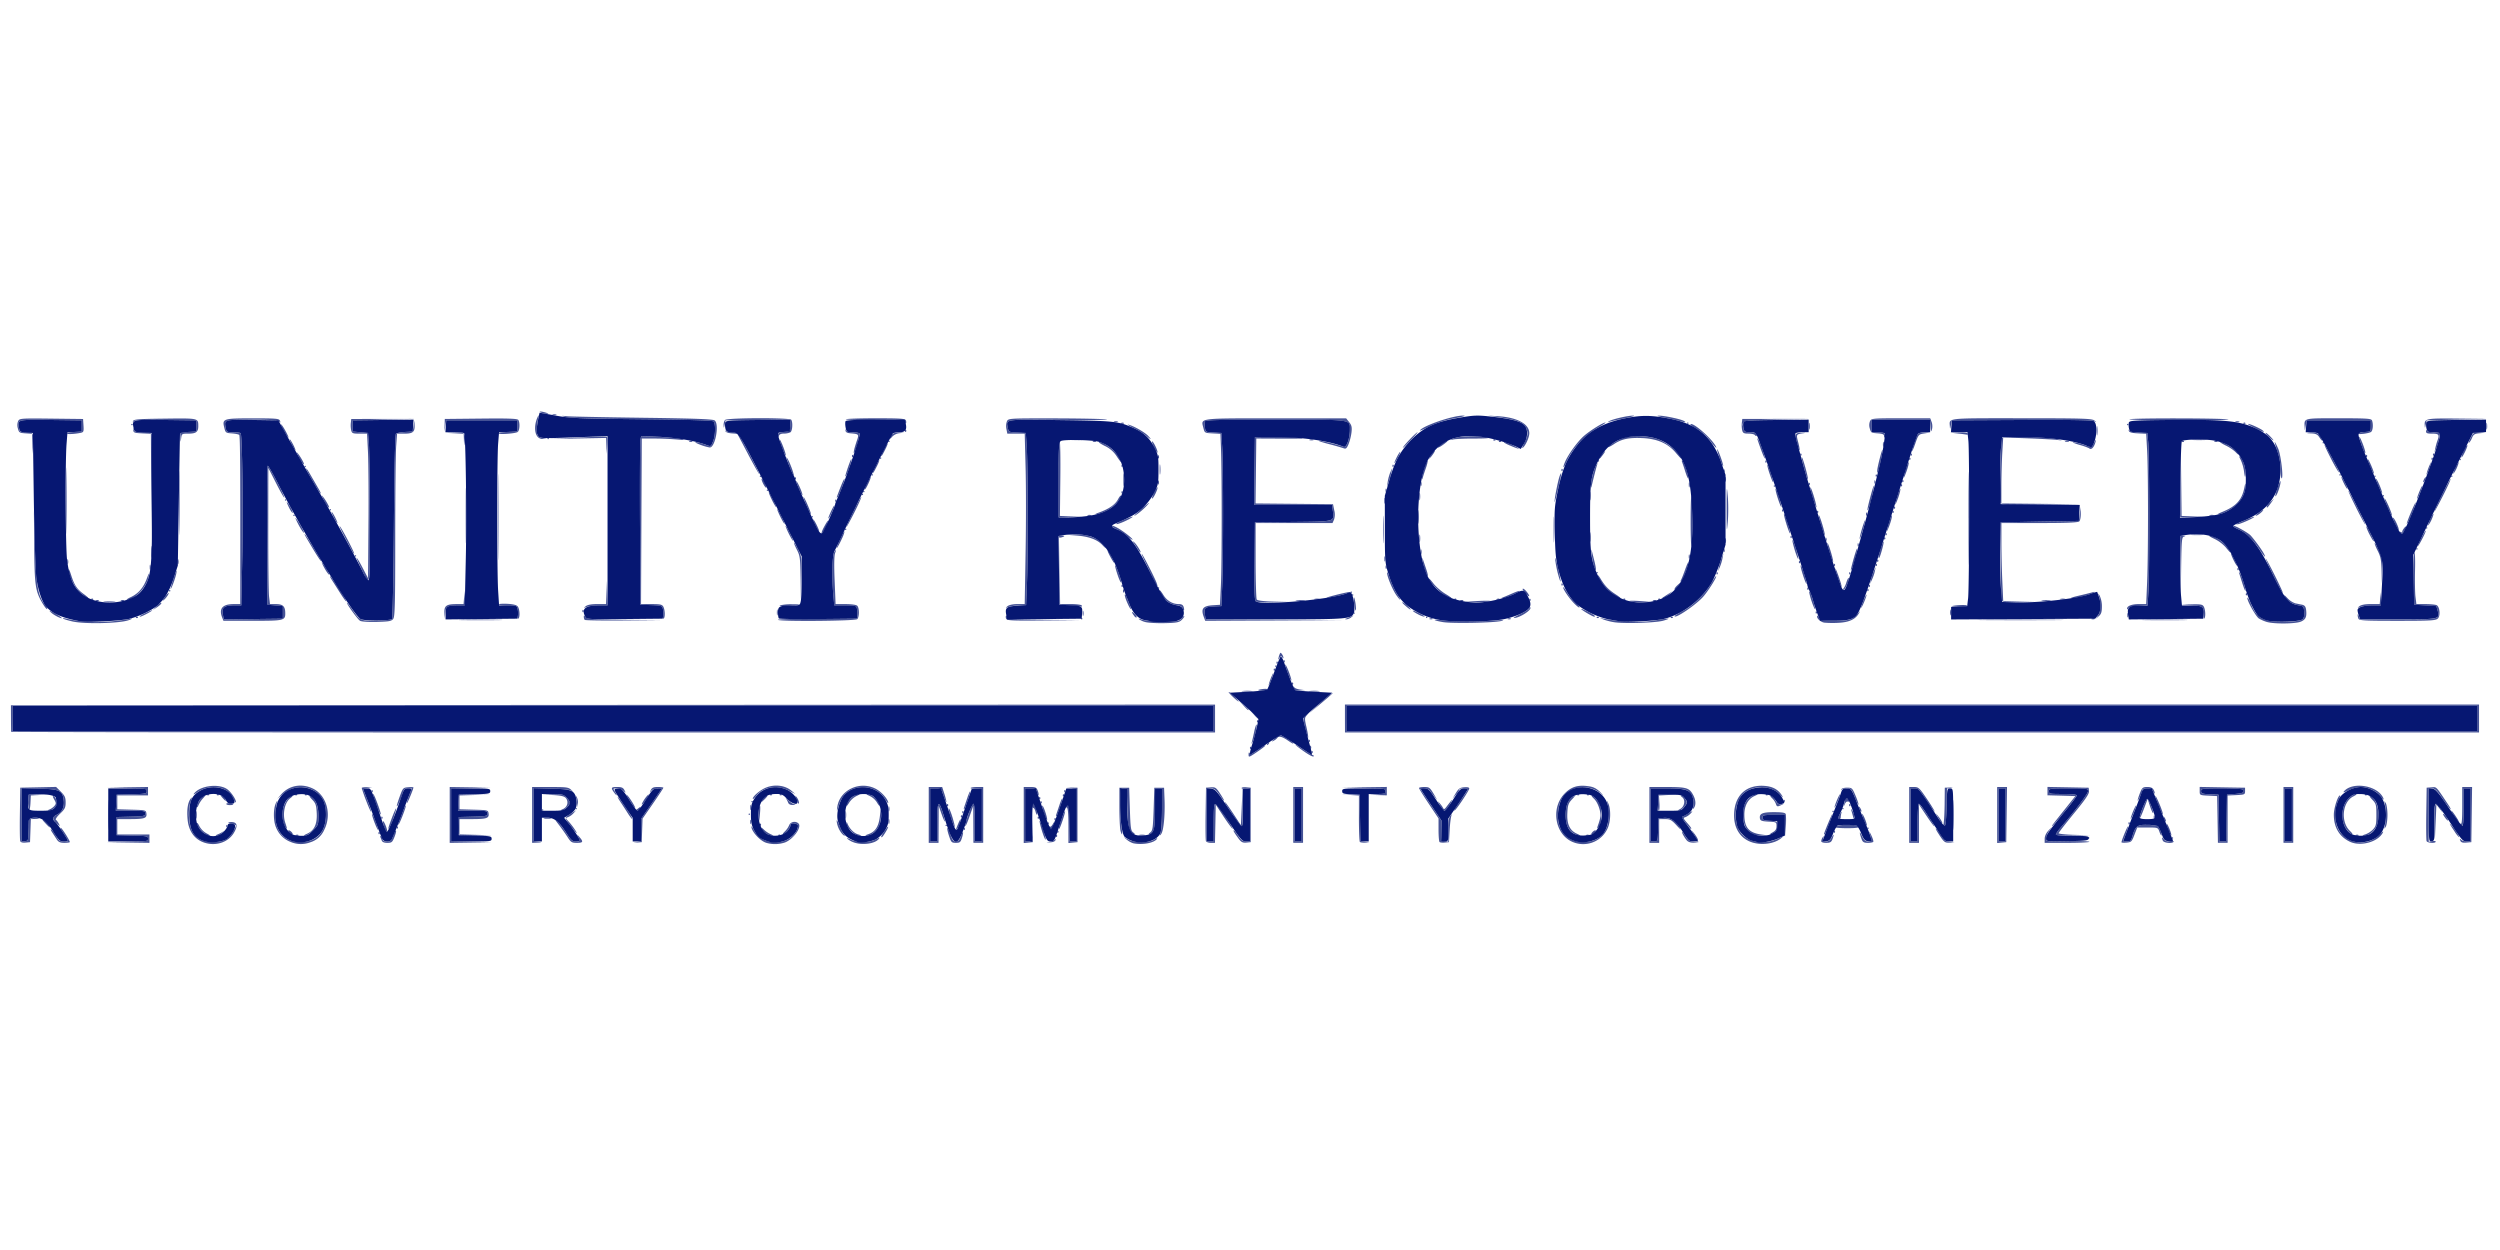 <svg xmlns="http://www.w3.org/2000/svg" xml:space="preserve" width="300" height="150" viewBox="0 0 79.375 39.688">
  <path d="M6.4 26.72c-.257-.117-.415-.367-.445-.705-.028-.305.005-.532.096-.654.052-.07.051-.049-.005.114-.084.244-.06.669.05.901.109.229.329.353.638.358.338.007.518-.077.65-.304.06-.103.11-.199.11-.214 0-.016-.065-.047-.144-.07-.135-.04-.137-.042-.028-.046.2-.007.24.098.12.316-.19.35-.648.483-1.043.304zm2.801.002a.817.817 0 0 1-.441-.459c-.086-.205-.086-.59 0-.765.036-.074.054-.094.04-.045-.06.197-.071.543-.025.715.1.37.356.561.759.566.516.007.811-.305.811-.856 0-.367-.1-.592-.33-.744-.323-.215-.732-.18-1.05.09l-.163.137.133-.148c.247-.274.627-.346.98-.185.453.205.63.83.378 1.323a.698.698 0 0 1-.435.39.831.831 0 0 1-.657-.02zm15.127.038c-.198-.06-.477-.368-.47-.517.002-.02.043.04.092.132.274.52 1.176.48 1.365-.06.033-.097.028-.129-.024-.149-.113-.043-.193-.028-.193.035 0 .08-.17.294-.233.294-.027 0-.004-.042.05-.093a.645.645 0 0 0 .14-.2c.044-.114.208-.145.297-.056.112.111-.149.483-.418.599a.985.985 0 0 1-.606.015zm2.779-.013a.644.644 0 0 1-.2-.113c-.034-.036.004-.028.098.02.207.107.595.106.798-.002.131-.069.146-.07.095-.01-.123.15-.525.202-.791.105zm8.878.029a.597.597 0 0 1-.2-.108l-.11-.09.155.08c.215.108.65.108.816-.001.07-.045.11-.058.093-.029-.083.135-.458.208-.754.148zm14.025-.014c-.626-.189-.81-1.09-.323-1.577.21-.21.422-.272.763-.22.15.022.243.072.364.192.09.09.112.12.05.066a.895.895 0 0 0-.96-.15c-.228.103-.361.287-.416.576-.12.633.218 1.093.798 1.085.403-.005.658-.196.758-.566a1.632 1.632 0 0 0-.022-.715c-.015-.049.001-.029.037.045.092.187.084.583-.015.798a.851.851 0 0 1-1.034.466zm5.647-.007c-.382-.11-.606-.437-.6-.88.006-.617.382-.971.978-.922.255.021.422.115.542.302.055.086.041.08-.062-.028-.255-.264-.735-.31-1.072-.101-.38.235-.456 1.015-.133 1.362.248.266.714.328 1.117.15.199-.089.21-.09.111-.012-.206.16-.58.215-.881.129zm18.951-.03c-.335-.16-.51-.457-.509-.86.001-.211.13-.611.198-.611.014 0-.007.062-.046.138-.099.19-.129.555-.065.79.156.579.928.76 1.36.32.107-.108.143-.128.108-.062-.153.295-.708.446-1.046.285zM.642 26.707c-.013-.032-.018-.428-.011-.878l.012-.82.568-.012.569-.012.152.152c.126.126.152.185.152.34 0 .163-.025.213-.177.358-.097.092-.157.18-.133.195.024.015.066.07.094.124.048.093.045.092-.066-.01-.149-.137-.148-.206.004-.278.163-.078.242-.243.217-.453-.038-.314-.126-.357-.771-.373l-.565-.015v1.696l.107-.013c.104-.013.107-.023.097-.355-.01-.33-.006-.343.1-.37a.593.593 0 0 1 .213-.007c.07.013.051.021-.06.025l-.165.006-.013.366-.013.366-.144.014c-.09.009-.153-.008-.167-.046zM1.8 26.65l-.15-.23c-.042-.067-.053-.106-.023-.088.029.018.097.112.152.209.085.152.12.176.25.176.153 0 .153 0 .081-.11l-.149-.232c-.042-.066-.054-.106-.026-.089.05.031.281.4.281.45 0 .014-.077.025-.172.025-.135 0-.188-.024-.244-.11zm2.245.078c.614-.013.654-.019.654-.1 0-.079-.039-.086-.498-.098l-.5-.013v-.576l.455-.013c.418-.011.455-.02.455-.1s-.033-.087-.468-.087h-.468l.013-.255.014-.255.476-.012c.438-.012.477-.02.477-.099 0-.08-.04-.087-.632-.1l-.632-.013.654-.01.654-.01v.267h-.975v.44l.454.013c.442.012.455.015.47.118.022.154-.056.181-.514.182h-.41v.488h1.02v.266l-.676-.01-.677-.01zm8.074-.044a1.018 1.018 0 0 0-.05-.118c-.012-.022 0-.026.029-.008.028.017.051.06.051.095 0 .042.047.064.134.064.135 0 .139-.005.245-.306.012-.034.033-.051.045-.038.013.012-.01.105-.05.205-.066.165-.088.183-.225.183-.104 0-.16-.024-.18-.077zm2.159-.81v-.886l.654.01.654.01-.632.013-.632.013v1.68l.654.014.654.014-.676.01-.676.01zm2.616 0v-.886h.574c.535 0 .581.006.678.1.058.054.067.07.02.033-.062-.05-.232-.07-.656-.081l-.572-.015v1.686l.144.018c.142.018.142.018-.022.025l-.166.007zm1.122.699a6.338 6.338 0 0 0-.275-.388c-.122-.159-.13-.178-.036-.093.065.058.192.223.283.366.137.215.187.259.29.259.138 0 .143-.01.077-.147-.044-.091-.042-.09.044.008.13.15.115.183-.085.183-.16 0-.189-.018-.298-.188zm2.204.163.133-.025v-.713l.332-.483.331-.483h-.138c-.079 0-.166.034-.201.078-.057.07-.058.067-.015-.023.038-.078.086-.1.224-.1.097 0 .176.011.176.025 0 .013-.149.24-.33.502l-.331.478-.013.374-.013.373-.144.011c-.142.011-.142.011-.011-.014zm9.267-.862v-.886h.427l.074.23c.04.127.066.238.057.247-.009.009-.05-.085-.091-.208-.073-.22-.079-.225-.248-.225h-.174v1.685h.222v-.602c0-.672.044-.748.18-.307.106.342.077.369-.04.036l-.09-.258-.003.588-.003.587h-.311Zm.643.663c-.042-.124-.065-.235-.053-.247.012-.012.056.079.097.202.06.18.094.225.173.225.072 0 .113-.042.156-.159.074-.205.105-.174.04.04-.045.145-.067.163-.195.163-.134 0-.15-.016-.218-.224zm.773-.363-.003-.588-.107.306c-.114.328-.18.444-.128.226.06-.247.203-.598.245-.598.023 0 .04.26.04.598v.599h.222v-1.694l-.177.017c-.097.009-.177.001-.177-.018s.09-.034.2-.034h.199V26.76h-.311zm1.6-.297v-.89h.2c.177 0 .207.015.246.118.024.064.035.126.023.138-.012.012-.035-.031-.05-.095-.026-.1-.053-.116-.202-.116h-.173v1.685h.11c.109 0 .11-.002.124-.499l.015-.499-.003.51-.002.51-.144.014-.144.014zm.82.853c.073-.011.15-.044.17-.072.025-.035.03-.03.019.015-.011.04-.077.069-.17.072-.14.006-.14.005-.019-.015zm.599-.516c0-.385-.016-.56-.052-.571-.03-.01-.038-.042-.02-.071.082-.132.116.038.116.571v.574h.221v-1.68l-.165-.017-.167-.018.178.004.177.004v1.729l-.144.014-.144.014zm4.365.49c-.012-.03-.016-.425-.01-.875l.013-.82.155-.011c.142-.01.167.007.3.21.18.277.153.295-.034.023-.11-.16-.163-.199-.268-.199h-.131v1.685h.222v-.602c0-.462.013-.599.055-.585.053.017.285.331.476.646.175.288.01.094-.226-.264l-.239-.365-.012.607-.013.607h-.133c-.073 0-.143-.025-.155-.057zm1.033-.084c-.135-.184-.178-.258-.147-.258.014 0 .077.08.142.178.091.138.145.177.244.177h.127V25.022l-.133.02c-.073.01-.133.001-.133-.02 0-.022.065-.034.145-.026l.144.014v1.729l-.14.014c-.115.01-.16-.013-.249-.133zm1.741-.746v-.886h.311V26.76h-.311Zm.266 0v-.842h-.222v1.685h.222zm1.848.858c-.016-.016-.03-.355-.03-.752v-.722l-.277-.017-.277-.017.288.004.288.003.013.74.012.74.143.018.143.018-.137.007c-.075.004-.15-.006-.166-.022zm2.53.002c-.018-.018-.032-.193-.032-.39v-.359l-.31-.465c-.171-.256-.31-.48-.31-.5 0-.017.074-.032.166-.032.17 0 .18.009.354.31l.064.11-.082-.1a7.803 7.803 0 0 1-.15-.193c-.046-.062-.106-.086-.188-.076l-.12.015.335.501.335.501-.01.32c-.01.316-.01.319.108.333l.118.014v-.375c0-.295.017-.393.078-.46.043-.046.058-.055.033-.02-.024.035-.054.246-.066.468l-.023.403-.134.013c-.074.008-.149 0-.166-.018zm6.664-.86v-.886h.566c.62 0 .707.027.83.266.078.15.085.305.018.399-.036.05-.04.037-.019-.06.041-.188-.052-.419-.2-.495-.09-.047-.273-.066-.639-.066h-.512v1.685h.11c.105 0 .109-.01.121-.366l.013-.366.155-.015a.531.531 0 0 1 .503.271c.074.13.065.126-.093-.045-.151-.163-.199-.188-.359-.188h-.184v.753h-.31Zm1.187.81c-.078-.09-.18-.277-.15-.277a.6.6 0 0 1 .114.152c.075.121.128.156.259.17l.164.017-.16.008c-.103.005-.183-.02-.227-.07zm4.268.022a.27.27 0 0 1 .047-.122c.036-.052.04-.045.018.033-.023.085-.01.1.085.1.077 0 .133-.038.178-.122.077-.14.09-.114.027.053-.035.092-.073.113-.2.113-.096 0-.156-.021-.155-.055zm1.29-.044c-.085-.227-.086-.309-.003-.133.071.15.114.188.204.188.119 0 .12-.006.037-.295-.013-.045.014-.002.06.095.047.098.076.193.065.211-.01.018-.088.033-.172.033-.119 0-.162-.022-.191-.1zm1.503-.788v-.886h.154c.144 0 .17.024.426.404.15.223.25.391.223.375-.028-.017-.151-.19-.276-.383-.197-.307-.242-.352-.354-.352h-.129v1.685h.222v-.599c0-.336.018-.598.04-.598.036 0 .36.461.47.665.076.144-.062-.033-.26-.332l-.206-.31v1.218h-.31Zm.952.632c-.093-.14-.136-.227-.095-.193.041.033.118.137.17.23.078.139.124.173.254.186l.16.017-.16.008c-.149.007-.172-.01-.33-.248zm1.841-.629v-.89h.313l-.012.876-.012.876-.145.014-.144.014zm.266-.003v-.842h-.221v1.685h.221zm1.242.757c0-.08.045-.18.115-.255l.115-.125-.093.14a.553.553 0 0 0-.093.235c0 .094.01.095.688.082.378-.007.687.002.687.02 0 .018-.32.033-.71.033h-.709zm2.439.113c0-.06.188-.519.205-.501.011.01-.02.121-.07.247l-.09.227h.126c.11 0 .132-.024.181-.188.09-.303.155-.35.474-.34.153.006.297.022.322.037.05.032.15.273.122.3-.01.01-.04-.043-.065-.117-.047-.135-.05-.135-.377-.135h-.328l-.089.232c-.082.217-.1.234-.25.247-.088.008-.161.003-.161-.01zm1.313-.053c-.044-.113-.031-.13.032-.043.043.058.098.075.197.061.076-.011.128-.004.116.016-.042.067-.317.04-.345-.034zm1.737-.672-.013-.743-.277-.013c-.275-.013-.277-.015-.277-.146v-.132l.72.013.721.012v.11c0 .106-.014.112-.277.125l-.277.013V26.76h-.308zm.286-.045.012-.742.256-.023c.14-.012.255-.037.255-.055l-.001-.078c0-.027-.251-.044-.665-.044-.63 0-.666.005-.666.087 0 .075.037.088.278.1l.277.013.012.742.012.743h.218zm1.808-.1v-.886h.31V26.76h-.31zm.266 0v-.842h-.221v1.685h.22zm4.277.83c-.012-.03-.017-.425-.01-.875l.012-.82.155-.011c.166-.013.13-.052.548.576.045.068.07.123.056.123-.013 0-.126-.15-.25-.332-.177-.264-.246-.333-.333-.333h-.11V26.727l.111-.02c.061-.013.111-.005.111.016 0 .061-.266.044-.29-.019zm1.07-.018c-.025-.064-.02-.069.025-.024.03.03.111.055.18.055h.124v-1.685h-.221v.599c0 .553-.03.688-.116.547-.02-.032-.012-.04.02-.02.037.024.05-.126.05-.57v-.6h.313l-.012.875-.012.876-.16.014c-.123.01-.169-.006-.192-.067zm-45.032-.304c-.051-.165-.084-.308-.074-.318.01-.01.062.114.116.276.053.162.087.305.074.318-.013.013-.065-.111-.116-.276zm20.767.235-.096-.166c-.06-.106-.06-.107.011-.022.09.107.168.244.139.244-.012 0-.036-.025-.054-.056zm-50.417-.743c0-.426.006-.6.014-.388.009.214.009.563 0 .776-.008.214-.014.04-.014-.388zm58.578 0c0-.426.006-.6.014-.388.008.214.008.563 0 .776-.008.214-.014.04-.014-.388zm4.283.732c0-.012.01-.022.022-.022.012 0 .022.01.022.022 0 .012-.01.022-.022.022a.022.022 0 0 1-.022-.022zm2.66 0c0-.012.01-.022.022-.022.013 0 .023.01.023.022 0 .012-.01.022-.023.022a.022.022 0 0 1-.022-.022zm8.346-.52c-.01-.613.03-.703.184-.422l.08.144-.104-.132-.103-.133-.024.554-.024.553zm-49.32.473c0-.013.05-.097.112-.187.133-.197.148-.148.018.063-.087.14-.13.181-.13.124zm5.544-.02c0-.032.013-.045.03-.029a.042.042 0 0 1 0 .06c-.017.015-.03.002-.03-.03zm44.407-.143c-.17-.254-.192-.301-.085-.18.099.11.259.368.23.368a.999.999 0 0 1-.145-.188zm-71.528-.007c-.083-.083-.15-.188-.15-.233 0-.052.028-.025.077.073a.586.586 0 0 0 .233.233c.098.05.125.077.073.078-.045 0-.15-.068-.233-.151zm.514.101a.924.924 0 0 0 .18-.097c.038-.03.022-.008-.036.047-.057.055-.138.098-.18.097-.05-.002-.037-.018.036-.047zm2.476.02c.032-.014.07-.012.085.003.014.015-.012.025-.059.023-.051-.002-.062-.013-.026-.027zm.35-.036c.234-.102.33-.303.313-.654-.013-.259-.032-.315-.147-.435-.08-.083-.101-.126-.054-.108.155.06.255.302.255.619 0 .289-.006.305-.172.471-.095.095-.21.172-.255.17-.054 0-.033-.023.06-.063zm4.82.005a1.204 1.204 0 0 1-.01-.3l.014-.238.454-.013c.418-.011.455-.02.455-.1s-.032-.087-.468-.087h-.468l.014-.255.013-.255.499-.002.499-.002-.488.015-.488.014v.438l.455.013c.44.012.455.015.469.118.022.154-.056.181-.514.182h-.41v.485l.521.014.521.014-.522.01c-.408.007-.528-.004-.546-.051zm9.776-.006a.359.359 0 0 1-.147-.142c-.024-.063-.01-.06.073.019a.825.825 0 0 0 .213.14c.06.024.08.044.044.045a.5.5 0 0 1-.183-.062zm.375.037a.042.042 0 0 1 .06 0c.016.016.002.03-.03.03-.033 0-.046-.014-.03-.03zm2.013-.048a.755.755 0 0 1-.163-.402c.001-.041.04.021.085.138.046.118.107.242.137.278.075.09.025.08-.059-.014zm.296-.073c-.083-.083-.15-.188-.147-.233.002-.063.01-.066.028-.016.06.162.206.313.337.35.117.035.123.042.037.046-.063.002-.164-.056-.255-.147zm.555.093c.216-.076.322-.244.359-.571.03-.27.032-.273.038-.068.003.116-.022.278-.055.358-.073.175-.27.34-.4.336-.066-.002-.05-.018.058-.055zm8.596.026a.484.484 0 0 1 .177.001c.043.011-.003.02-.1.02-.098-.001-.132-.01-.077-.02zm.675-.071c.025-.069.045-.413.045-.765v-.64h-.221v.633c0 .501-.015.654-.07.732-.038.054-.092.098-.12.098-.027 0-.01-.028.037-.063.076-.056.088-.135.108-.742l.022-.68h.31l.015.377c.018.504-.03.993-.107 1.093-.057.074-.06.07-.019-.043zm13.12.028c-.185-.115-.26-.285-.26-.589 0-.302.08-.503.233-.582.083-.043.078-.028-.032.088-.114.122-.134.18-.146.438-.018.351.078.552.312.654.079.034.113.062.077.063a.466.466 0 0 1-.183-.072zm.397.044c.032-.013.07-.01.085.004.015.015-.011.025-.058.023-.052-.002-.062-.013-.027-.027zm5.307-.012a.74.74 0 0 1-.197-.154c-.143-.153-.182-.6-.073-.83.071-.15.271-.305.388-.302.033.001-.005.03-.084.064-.204.089-.322.305-.322.59 0 .414.146.58.554.633l.222.03-.2.003a.954.954 0 0 1-.288-.034zm1.007-.279-.009-.344h-.355c-.322 0-.354.008-.354.087 0 .073.036.088.232.1.226.013.234.017.247.153.01.105-.012.157-.088.21a.367.367 0 0 1-.146.07c-.025-.002.009-.032.076-.068.09-.05.122-.1.122-.196 0-.126-.006-.13-.255-.143-.203-.01-.257-.029-.27-.093-.03-.16.074-.208.443-.208.253 0 .357.016.374.06.012.032.016.207.007.387l-.015.329zm8.594.279c0-.024.056-.109.125-.189.475-.552.895-1.108.895-1.185 0-.088-.024-.091-.621-.091-.591 0-.621.004-.621.089 0 .082.03.088.443.088.267 0 .444.018.444.045 0 .047-.745.975-.783.975-.023 0 .01-.041.49-.643l.248-.31-.443-.013-.443-.012v-.266l.654.012.654.013.01.11c.009.084-.108.257-.476.705-.268.327-.488.61-.488.63 0 .02.225.044.5.051l.498.015-.543.01c-.326.005-.543-.008-.543-.034zm3.573-.138c-.04-.102-.066-.194-.055-.204.01-.01.051.065.092.167.04.101.066.193.055.203-.01.01-.051-.065-.092-.166zm5.952.15c.032-.013.07-.01.085.004.015.015-.011.025-.058.023-.052-.002-.062-.013-.027-.027zm.3-.017a.65.65 0 0 0 .243-.155c.096-.102.109-.155.109-.463 0-.327-.009-.357-.133-.487-.08-.084-.103-.127-.057-.11.254.098.353.74.157 1.025-.103.15-.25.24-.38.234-.041-.003-.014-.022.06-.044zm-65.92-.063c-.03-.037-.035-.067-.01-.067.024 0 .068.03.099.067.03.037.035.066.01.066-.024 0-.069-.03-.099-.066zm2.838.022c0-.033.013-.046.03-.03a.042.042 0 0 1 0 .06c-.017.016-.03.003-.03-.03zm23.56-.072c-.02-.07-.036-.407-.036-.748v-.621h.311l.022.68c.02.607.031.686.108.742.048.035.063.063.034.063-.028 0-.087-.054-.13-.12-.063-.096-.082-.238-.094-.731l-.015-.612h-.107c-.106 0-.106 0-.104.499.002.274.02.598.04.72.041.25.025.321-.03.128zm14.975.05c.03-.037.075-.067.1-.067.024 0 .02.03-.012.067-.03.036-.075.066-.1.066-.024 0-.02-.03.012-.066zm7.36.054c0-.04.262-.667.264-.632.003.056-.22.644-.245.644-.01 0-.018-.005-.018-.012zm16.615-.12c-.225-.267-.206-.764.038-1.008.08-.08.182-.146.227-.146.052 0 .025.029-.073.078-.354.177-.411.815-.098 1.105.06.057.09.103.064.103-.026 0-.097-.059-.158-.131zm-56.421-.153c-.198-.256-.199-.246.053-.4l.133-.082-.084.094a.476.476 0 0 1-.17.122c-.084.027-.083.033.022.145.111.12.277.362.248.362-.009 0-.1-.109-.202-.24zm15.462.197c0-.033.013-.046.03-.03a.042.042 0 0 1 0 .06c-.017.015-.03.002-.03-.03zm24.655 0c0-.033.013-.046.03-.03a.042.042 0 0 1 0 .06c-.017.015-.03.002-.03-.03zm-46.03-.159c-.072-.22-.027-.236.058-.02.038.099.053.179.032.179-.02 0-.06-.072-.09-.159zm-.303-.135c-.053-.138-.088-.26-.078-.27.01-.01.062.095.114.234.052.139.086.26.077.27-.01.01-.06-.096-.113-.234zm18.51.094c.093-.226.124-.258.084-.089a.518.518 0 0 1-.094.2c-.048.05-.046.025.01-.11zm.197.11c0-.032.013-.045.03-.029a.042.042 0 0 1 0 .06c-.017.016-.03.002-.03-.03zm2.735.016a.121.121 0 0 1-.03-.074c0-.025.014-.03.031-.014.017.017.058-.014.09-.07l.06-.101-.029.11c-.035.135-.08.19-.122.15zm-24.275-.07c-.074-.093-.11-.34-.08-.548.03-.195.208-.463.306-.46.028 0-.002.042-.068.09-.174.13-.25.495-.16.77.072.216.072.235.002.147zm3.272.046c-.003-.055.231-.66.248-.643.02.02-.137.486-.201.596-.025.043-.046.064-.047.047zm.265-.035c0-.033.013-.046.03-.03a.042.042 0 0 1 0 .06c-.017.015-.03.002-.03-.03zm21.04-.056c.056-.201.166-.481.182-.465.022.022-.16.565-.188.565-.012 0-.01-.045.006-.1zm17.118-.06c.034-.095.063-.213.064-.261.003-.177-.097-.435-.208-.538-.062-.058-.092-.105-.065-.105.027 0 .104.073.173.162.108.142.124.203.124.465 0 .223-.02.32-.075.375-.07.07-.07.064-.013-.098zm2.774-.02c-.08-.1-.138-.186-.13-.192l.193-.113c.168-.096.173-.097.094-.009a.478.478 0 0 1-.168.12c-.077.024-.074.038.05.18.125.141.157.194.12.194-.008 0-.08-.081-.16-.18zm4.741.127c0-.075.522-.11.699-.046.139.05.025.077-.322.077-.207 0-.377-.014-.377-.03zm1.02.03c0-.011.01-.021.023-.021.012 0 .022.01.022.022 0 .012-.01.022-.022.022a.022.022 0 0 1-.023-.022zm16.437-.088a1.827 1.827 0 0 0 0-.665c-.027-.119-.025-.124.025-.044.03.048.055.218.055.376 0 .159-.025.329-.055.377-.05.08-.052.075-.025-.044zm-74.286-.072c-.108-.116-.113-.13-.031-.088a.4.4 0 0 1 .146.139c.065.123.036.11-.115-.051zm5.746.094c0-.032.013-.046.03-.03a.042.042 0 0 1 0 .06c-.017.016-.03.003-.03-.03zm23.014-.244c-.054-.161-.087-.304-.074-.317.013-.013.065.11.116.275.05.165.084.308.074.318-.01.01-.062-.114-.116-.276zm-6.075.2c0-.033.013-.046.03-.03a.042.042 0 0 1 0 .06c-.017.016-.03.002-.03-.03zm5.898.022c0-.012.01-.022.022-.022.012 0 .022.01.022.022 0 .012-.01.022-.022.022a.022.022 0 0 1-.022-.022zm9.144-.3c-.258-.384-.287-.432-.262-.432.01 0 .127.164.258.364l.238.363.025-.552.024-.552.009.566c.005.342-.008.565-.034.565-.024 0-.14-.144-.258-.321zm20.015.141c-.04-.101-.065-.193-.055-.203.01-.01.051.065.092.166.04.102.066.193.056.203-.01.01-.052-.064-.093-.166zm2.522.14c.017-.028.035-.305.04-.615l.006-.563.156-.006c.113-.005.122-.001.034.013l-.12.02-.013.582c-.01.448-.026.586-.074.601-.038.013-.05.001-.03-.031zm-49.045-.07c.163-.437.214-.558.229-.542.02.02-.189.566-.232.605-.017.014-.015-.014.003-.063zm11.163-.022c0-.06.01-.086.022-.055.012.03.012.08 0 .11-.012.031-.022.006-.022-.055zm4.391-.022c.001-.073.011-.098.022-.055a.254.254 0 0 1-.001.133c-.013.03-.022-.005-.02-.078zm5.047.067c0-.033.013-.046.03-.03a.042.042 0 0 1 0 .06c-.017.015-.03.002-.03-.03zm34.322 0c0-.033.013-.046.03-.03a.042.042 0 0 1 0 .06c-.017.015-.03.002-.03-.03zm-5.97-.056-.096-.166c-.06-.107-.06-.108.011-.022.09.107.168.244.139.244-.012 0-.036-.025-.054-.056zm-37.527-.21c-.002-.135.013-.27.033-.302.02-.032.029.056.018.2-.024.35-.048.396-.051.101zm44.633.153c-.043-.112-.03-.14.022-.05.026.044.038.09.026.101-.011.012-.033-.011-.048-.051zm9.25-.054c-.115-.166-.152-.233-.13-.233.011 0 .072.08.137.178.131.198.125.246-.007.055zm-71.746-.1c0-.11.009-.154.02-.1.01.056.01.145 0 .2-.011.055-.02.01-.02-.1zm20.62 0c0-.11.009-.154.02-.1.01.056.01.145 0 .2-.011.055-.02.01-.02-.1zm6.307-.044c-.042-.125-.066-.237-.054-.25.013-.012.057.08.098.206.042.125.066.237.054.25-.013.012-.057-.08-.098-.206zm.332.178c0-.033.014-.046.03-.03a.042.042 0 0 1 0 .06c-.016.015-.03.002-.03-.03zm34.174-.045c.016-.06.065-.19.11-.288.046-.098.07-.128.056-.067-.015.061-.065.191-.11.289-.046.097-.071.127-.056.066zm10.005.033c-.087-.112-.116-.18-.064-.148.053.032.158.204.125.204-.01 0-.037-.025-.061-.056zm-65.552-.033c0-.032.013-.046.03-.03a.042.042 0 0 1 0 .06c-.017.016-.03.003-.03-.03zm5.177.013a.632.632 0 0 1 .2 0c.054.01.01.02-.1.02s-.155-.01-.1-.02zm2.634-.18a26.58 26.58 0 0 0-.23-.354c-.053-.08-.086-.144-.073-.144.025 0 .34.453.423.61.095.177.018.106-.12-.111zm13.03.167c0-.032.014-.046.03-.03a.042.042 0 0 1 0 .06c-.016.016-.03.003-.03-.03zm25.41.011a.56.56 0 0 1 .07-.144c.038-.06.057-.074.043-.03a.598.598 0 0 0-.025.145c0 .034-.02.063-.045.063-.024 0-.043-.015-.042-.034zm.474-.062a6.238 6.238 0 0 0-.056-.2c-.014-.045.007-.025.047.043.04.069.065.158.056.2-.011.052-.025.04-.047-.043zm9.109.051c0-.118.192-.598.238-.594.047.003.216.415.184.448-.01.01-.054-.086-.097-.214l-.077-.234-.124.33c-.069.182-.124.3-.124.264zm.441-.026c.002-.051.013-.062.027-.026.013.032.011.07-.003.084-.015.015-.026-.011-.024-.058zm-37.873-.018c0-.033.014-.046.03-.03a.042.042 0 0 1 0 .06c-.016.016-.03.002-.03-.03zm3.027-.056.098-.29c.042-.13.085-.229.095-.22.022.023-.16.566-.19.566-.013 0-.015-.025-.003-.056zm-21.552-.218c-.116-.311-.16-.463-.128-.433.044.04.256.628.235.649-.011.01-.06-.087-.107-.216zm11.785.207c0-.012.01-.022.022-.022.013 0 .022.01.022.022 0 .012-.01.022-.022.022a.022.022 0 0 1-.022-.022zm9.11-.083c-.016-.064-.047-.116-.069-.116-.021 0-.04-.03-.04-.067 0-.036.02-.066.043-.066.044 0 .147.313.114.346-.01.01-.032-.033-.048-.097zm35.658-.186c-.065-.163-.11-.303-.101-.312.009-.01.07.115.137.277.066.161.112.301.101.312-.01.01-.071-.115-.137-.277zm-37.983.203c0-.033.013-.046.03-.03a.042.042 0 0 1 0 .06c-.017.016-.03.002-.03-.03zm-18.929-.367a4.663 4.663 0 0 1-.139-.4c0-.017.075-.028.166-.024l.167.007-.148.018c-.118.014-.142.033-.118.093.138.338.244.643.23.657-.01.01-.081-.148-.158-.351zm14.958.216c.066-.547.713-.859 1.226-.589.183.097.395.337.394.447 0 .027-.05-.034-.11-.134-.25-.416-.915-.492-1.263-.144a1.038 1.038 0 0 0-.194.357c-.066.21-.071.217-.053.063zm1.63.04c0-.073.01-.098.021-.055a.254.254 0 0 1-.001.133c-.013.03-.022-.005-.02-.078zm29.967.089c0-.013.01-.023.022-.023.012 0 .022.01.022.023 0 .012-.01.022-.022.022a.022.022 0 0 1-.022-.022zm.87-.046c-.043-.112-.03-.14.022-.05.026.044.038.09.026.1-.011.012-.033-.01-.048-.05zM.917 25.69a.718.718 0 0 1-.022-.266l.014-.194.355-.003.355-.003-.32.016-.32.016-.013.254c-.01.164-.027.227-.05.18zm.659.008c.05-.02.118-.07.153-.112.055-.066.054-.093-.009-.202-.053-.092-.056-.12-.013-.103.05.02.109.15.11.249.002.064-.177.21-.254.208-.065-.003-.063-.01.013-.04zm15.63.02c0-.012.01-.022.021-.022.013 0 .023.01.023.022 0 .012-.01.022-.023.022a.022.022 0 0 1-.022-.022zm.65-.022c.13-.052.19-.176.144-.298-.043-.113-.13-.14-.529-.159l-.288-.014.346-.008c.314-.008.356.001.454.1.06.06.11.136.11.17 0 .08-.188.254-.27.25-.035 0-.02-.02.033-.041zm2.324.032.097-.073c.069-.052.075-.05.05.013-.015.04-.058.072-.096.072s-.061-.005-.051-.012zm3.641-.098c.001-.074.011-.098.022-.055a.254.254 0 0 1-.001.133c-.013.03-.022-.005-.02-.078zm21.9-.056c-.083-.147-.084-.155-.007-.066a.88.88 0 0 1 .11.155c.017.039.044.028.09-.033.037-.05.098-.129.137-.178.068-.085.069-.084.019.022-.062.131-.175.266-.221.266-.018 0-.076-.074-.127-.166zm.464.118a9.4 9.4 0 0 1 .228-.334c.106-.15.192-.284.192-.3 0-.015-.06-.027-.133-.027-.073 0-.133.015-.133.033a.607.607 0 0 1-.113.167l-.113.133.106-.178c.09-.148.134-.18.269-.19.105-.01.161.004.161.04 0 .058-.394.652-.46.693-.024.015-.026-.001-.004-.037zm6.46-.206.013-.255.333-.004.332-.003-.325.016-.326.017.015.242c.009.133 0 .242-.02.241-.02 0-.03-.114-.022-.255zm.7.2c.14-.074.177-.292.062-.376-.043-.031-.055-.057-.027-.057.029 0 .085.05.126.113.07.108.07.12-.015.233-.048.066-.126.125-.173.133-.06.01-.052-.004.027-.046zm-35.075-.012c0-.012.01-.022.022-.022.012 0 .022.01.022.022 0 .012-.01.022-.022.022a.022.022 0 0 1-.022-.022zm12.338-.033.098-.291c.043-.13.085-.228.095-.219.022.023-.16.565-.19.565-.013 0-.014-.025-.003-.055zm27.643-.034c.014-.06.064-.19.11-.288.045-.097.07-.127.056-.066-.014.06-.064.19-.11.288-.045.097-.07.127-.056.066zm.238.067c0-.012.01-.022.022-.022.013 0 .023.01.023.022 0 .012-.01.022-.023.022a.022.022 0 0 1-.022-.022zm-52.234-.058c-.004-.097.123-.306.205-.338.064-.025.06-.011-.017.072a.825.825 0 0 0-.14.213c-.025.061-.046.085-.048.053zm13.816-.075c-.184-.284-.222-.356-.153-.288.078.076.276.399.245.399-.012 0-.053-.05-.092-.111zm-7.473.044c0-.024.045-.164.098-.31.093-.255.104-.267.263-.28.092-.008.167-.004.167.007 0 .053-.193.516-.208.5-.01-.009.021-.119.069-.244l.086-.227h-.122c-.105 0-.13.026-.178.188-.058.196-.177.443-.175.366zm5.723-.074a1.01 1.01 0 0 0-.033-.2c-.024-.076-.022-.076.025-.002a.338.338 0 0 1 .033.2l-.019.12zm8.551.087c0-.15.253-.392.406-.388.033.001-.005.03-.083.064a.61.61 0 0 0-.233.209c-.05.08-.09.133-.09.115zm.965-.128a.55.55 0 0 0-.22-.195c-.08-.035-.122-.064-.093-.065.112-.004.268.1.343.227.043.073.07.14.062.148-.009.01-.05-.043-.092-.115zm2.228.093c0-.032.013-.046.03-.03a.042.042 0 0 1 0 .06c-.017.016-.03.003-.03-.03zm26.317-.046a.513.513 0 0 0-.122-.177c-.051-.048-.069-.087-.04-.087.03 0 .095.067.144.15.067.115.112.146.187.132.092-.017.093-.016.01.024-.13.062-.147.058-.179-.042zm2.172.002c.012-.061.023-.126.023-.144.001-.067.134-.032.134.035 0 .039-.02.057-.045.042-.024-.015-.065.019-.09.075-.045.102-.045.102-.022-.008zm.157.044c0-.032.013-.046.03-.03a.042.042 0 0 1 0 .06c-.017.016-.03.003-.03-.03zm-51.527-.038c0-.021.05-.029.11-.017.061.012.111.029.111.038 0 .01-.05.017-.11.017-.061 0-.111-.017-.111-.038zm13.239-.087a.936.936 0 0 1 .15-.2c.04-.032.031.003-.023.096a.936.936 0 0 1-.15.2c-.04.032-.03-.004.023-.096zm4.6.047a.729.729 0 0 0-.075-.146c-.027-.038 0-.015.062.05.06.066.15.13.2.142.066.016.058.023-.035.027-.08.003-.133-.022-.151-.073zm33.86-.185c-.098-.25-.115-.27-.246-.27-.077 0-.15.021-.163.046-.012.025-.017.02-.011-.01.007-.034.079-.057.178-.057.161 0 .17.008.276.26.06.142.1.268.09.28-.012.01-.068-.101-.125-.25zm-51.484.043c-.156-.367-.706-.467-1.11-.202-.15.098-.174.105-.109.031.21-.237.787-.298 1.04-.11.13.098.29.343.267.41-.008.023-.048-.035-.088-.13zm17.888.032c-.048-.13-.047-.136.012-.058.057.074.09.202.053.202a.574.574 0 0 1-.065-.144zm7.749.1c0-.033.013-.046.03-.03a.042.042 0 0 1 0 .059c-.017.016-.03.003-.03-.03zm-9.18-.023c0-.012.01-.022.023-.022.012 0 .022.01.022.022 0 .012-.01.022-.022.022a.022.022 0 0 1-.022-.022zm.349-.053c.053-.1.133-.168.162-.139.009.009-.036.066-.1.126-.105.102-.11.103-.062.013zm32.422.031c0-.032.013-.046.03-.03a.042.042 0 0 1 0 .06c-.017.016-.03.003-.03-.03zm11.247-.04c.014-.06.054-.174.088-.255.054-.128.084-.148.215-.148.11 0 .167.026.203.092.027.05.04.102.028.114-.012.012-.035-.02-.051-.07-.022-.07-.067-.092-.182-.092-.091 0-.152.022-.153.055 0 .03-.04.136-.088.233-.048.098-.075.13-.06.07zM7.07 25.34c-.067-.075-.07-.086-.01-.064.04.015.082.056.096.091.033.086.01.08-.086-.028zm16.83.02c0-.076.232-.275.409-.349.282-.118.61-.08.815.091l.129.108-.218-.112c-.364-.187-.8-.114-1.024.17-.06.077-.11.119-.11.093zm9.09-.019c0-.032.014-.045.03-.03a.042.042 0 0 1 0 .06c-.016.016-.03.003-.03-.03zm42.59-.064c-.096-.146-.406-.29-.625-.29-.1 0-.27.046-.385.105-.135.068-.189.081-.152.037.26-.314 1.033-.202 1.237.179.062.116.007.094-.075-.031zm-41.836-.024c0-.033.014-.046.03-.03a.042.042 0 0 1 0 .06c-.016.015-.03.002-.03-.03zm-27.167-.03a.042.042 0 0 1 .059 0c.016.016.003.03-.03.03-.032 0-.046-.014-.03-.03zm.31 0a.042.042 0 0 1 .06 0c.015.016.002.03-.03.03-.033 0-.046-.014-.03-.03zm2.483 0a.042.042 0 0 1 .06 0c.016.016.002.03-.03.03-.033 0-.046-.014-.03-.03zm.31 0a.042.042 0 0 1 .06 0c.016.016.003.03-.03.03-.032 0-.046-.014-.03-.03zm9.81-.069c-.101-.145-.087-.167.107-.167.138 0 .188.021.228.1.051.096.05.097-.035.022a.368.368 0 0 0-.21-.078c-.122 0-.123.002-.052.11.09.138.057.149-.037.013zm4.957.07a.042.042 0 0 1 .06 0c.015.015.002.029-.03.029-.033 0-.046-.014-.03-.03zm.31 0a.042.042 0 0 1 .06 0c.016.015.003.029-.03.029-.032 0-.046-.014-.03-.03zm18.954-.004c.238-.014.277-.028.277-.101 0-.08-.043-.087-.699-.1l-.698-.013.72-.01.721-.01v.267l-.3-.009-.298-.008zm6.367.003a.042.042 0 0 1 .059 0c.016.016.003.03-.03.03-.032 0-.046-.014-.03-.03zm.31 0a.042.042 0 0 1 .06 0c.015.016.002.03-.03.03-.033 0-.046-.014-.03-.03zm5.676 0a.042.042 0 0 1 .06 0c.015.016.002.03-.03.03-.033 0-.046-.014-.03-.03zm19.023 0a.042.042 0 0 1 .06 0c.016.016.003.03-.03.03s-.046-.014-.03-.03zm-63.293-.103c0-.033.014-.046.03-.03a.042.042 0 0 1 0 .06c-.016.015-.03.002-.03-.03zm21.995 0c0-.033.013-.046.03-.03a.042.042 0 0 1 0 .06c-.017.015-.03.002-.03-.03zm5.854-1.163c0-.068.012-.083.036-.045.027.043.078.026.21-.069.225-.162.285-.197.285-.169 0 .013-.12.105-.266.204-.254.172-.266.176-.265.08zm1.773-.088c-.342-.242-.387-.306-.067-.093.147.098.295.187.33.198.036.011.046.031.023.044-.023.013-.152-.054-.286-.15zm.222.009c0-.033.013-.046.03-.03a.042.042 0 0 1 0 .06c-.017.016-.03.003-.03-.03zm-1.952-.133c0-.033.014-.046.03-.03a.042.042 0 0 1 0 .06c-.016.016-.03.003-.03-.03zm1.91-.026c.003-.052.013-.062.028-.027.012.032.01.07-.004.085-.015.015-.025-.011-.023-.058zm-1.355-.107c.015-.024.037-.044.05-.044.012 0 .01.02-.006.044-.015.024-.037.044-.05.044-.012 0-.01-.02.006-.044zm-.497-.046a6.57 6.57 0 0 0 .074-.325c.03-.141.064-.246.077-.234.03.03-.072.471-.129.56-.037.06-.04.059-.022 0zm1.13-.065c-.173-.117-.278-.14-.323-.067a.365.365 0 0 1-.124.091c-.068.033-.058.013.036-.066.073-.062.158-.113.189-.113.054 0 .41.216.41.25 0 .028-.022.018-.188-.095zm.675.022c0-.032.013-.046.03-.03a.042.042 0 0 1 0 .06c-.017.016-.03.003-.03-.03zm-.109-.403c-.073-.321-.073-.322.027-.414l.1-.092-.076.093c-.072.087-.072.114-.007.394.038.165.06.309.05.32-.012.01-.054-.125-.094-.301zm-41.088.115a28.255 28.255 0 0 1-.004-.432l-.002-.41 19.116-.012 19.116-.01v.886H19.467c-10.512 0-19.113-.01-19.114-.022zm38.182-.421v-.4H.399v.799h38.136Zm4.168 0v-.444H78.71v.887H42.703Zm35.963 0v-.4H42.747v.799h35.919zm-38.757.088c0-.032.014-.045.03-.03a.042.042 0 0 1 0 .06c-.016.016-.03.003-.03-.03zm-.092-.21-.107-.122.122.107c.114.1.142.137.107.137a.77.77 0 0 1-.122-.122zm2.021-.298c.147-.138.326-.292.4-.344.178-.125.068-.02-.333.316l-.333.28zm-2.353.01-.13-.144.144.13c.08.071.144.136.144.144 0 .034-.036.004-.158-.13zm-.34-.279c-.091-.084-.15-.154-.13-.154.019 0 .102.07.185.155.193.2.16.199-.055 0zm.31-.186c.079-.01.209-.01.288 0 .08.01.014.018-.144.018-.159 0-.224-.008-.144-.018zm2.128 0c.08-.01.21-.01.288 0 .08.01.015.018-.144.018-.158 0-.223-.008-.144-.018zm-1.63-.03c0-.009.069-.025.153-.034.083-.01.142-.002.13.017-.021.035-.282.051-.282.018zm1.139-.012a.123.123 0 0 1-.03-.077c.001-.031.013-.03.034.004.019.028.103.06.188.07l.155.019-.159.007c-.087.004-.172-.006-.188-.023zm-.8-.192c.015-.06.055-.17.088-.244.048-.107.055-.11.033-.022-.015.061-.054.17-.088.244-.048.107-.055.111-.033.022zm.726 0c0-.032.013-.046.03-.03a.042.042 0 0 1 0 .06c-.017.016-.03.003-.03-.03zm-.13-.335c-.052-.14-.087-.26-.078-.27.01-.01.06.096.114.234.052.138.087.26.077.27-.01.01-.061-.095-.113-.234zm-.447-.108c0-.033.014-.046.03-.03a.042.042 0 0 1 0 .06c-.016.016-.03.002-.03-.03zm.045-.111c0-.012.01-.022.022-.022.012 0 .022.01.022.022 0 .012-.01.022-.022.022a.022.022 0 0 1-.022-.022zm.044-.111c0-.032.013-.046.03-.03a.042.042 0 0 1 0 .06c-.017.016-.03.003-.03-.03zm.222-.044c0-.033.013-.046.03-.03a.042.042 0 0 1 0 .06c-.017.016-.03.002-.03-.03zm-.152-.133a.528.528 0 0 1 .049-.132c.023-.026.101.093.101.154 0 .024-.017.017-.038-.017-.031-.049-.048-.044-.09.023-.046.073-.048.07-.022-.028zM2.31 19.734c-.155-.035-.295-.078-.31-.094-.015-.017.032-.016.105.002.587.145 1.26.145 2.057.002.064-.011.026.01-.083.05-.288.1-1.394.125-1.769.04zm34.05.016a.647.647 0 0 1-.199-.09c-.024-.024.016-.019.089.011.078.033.35.057.658.059.5.003.529-.002.61-.102.046-.057.084-.085.084-.062 0 .023-.042.08-.093.127-.077.07-.17.086-.543.093-.248.005-.52-.011-.605-.036zm9.449.002c-.343-.061-.345-.1-.003-.056.35.045 1.178.048 1.663.007.263-.023.314-.02.2.013-.22.06-1.572.087-1.86.036zm5.426.002a1.958 1.958 0 0 1-.333-.087l-.107-.047.115.022c.644.126 1.178.14 1.701.047.394-.07.48-.062.192.02-.244.068-1.275.098-1.568.045zm6.688.016c-.13-.019-.275-.165-.218-.222.011-.012.034.02.05.07.027.086.063.093.473.093.474 0 .576-.03.743-.215.105-.116.105-.116.04-.007-.109.18-.31.27-.642.286a3.13 3.13 0 0 1-.446-.005zm14.05-.022a1.13 1.13 0 0 1-.254-.111c-.104-.069-.405-.617-.361-.66.012-.013.066.085.12.217.136.334.283.461.604.522.311.058.926.026 1.021-.053.045-.037.063-.116.054-.236-.013-.17-.022-.182-.176-.207-.197-.032-.371-.14-.44-.274-.036-.073-.014-.061.084.042a.619.619 0 0 0 .248.167l.221.045c.075.016.11.058.123.144.031.235-.007.327-.164.393-.172.072-.844.079-1.08.011zM11.43 19.71c-.077-.046-.457-.575-.414-.575.012 0 .103.12.202.264.145.215.208.27.333.293.198.037.847.009.895-.04.02-.02.047-1.34.059-2.935.014-1.843.038-2.915.066-2.943.025-.024.155-.05.289-.057l.244-.014.026-.177.027-.178.007.158c.008.21-.058.264-.329.264h-.228l-.029.406c-.016.223-.029 1.526-.029 2.896 0 2.079-.01 2.504-.063 2.576-.054.074-.126.088-.52.098-.268.007-.491-.008-.536-.036zm-4.38-.112c-.106-.278.017-.418.365-.418h.212l.001-.81c.004-3.468-.004-4.532-.033-4.561-.02-.019-.124-.04-.234-.048-.19-.013-.202-.022-.24-.178-.072-.291-.042-.301.906-.301.752 0 .835.007.862.078.023.062.018.066-.027.022-.04-.04-.276-.056-.862-.056-.885 0-.885 0-.832.267.025.125.039.132.24.132.118 0 .223.015.234.034.05.082.082 2.45.052 3.884l-.033 1.58h-.23c-.312 0-.397.068-.357.281l.031.165.937-.012.938-.012v-.399l-.244-.022-.244-.022-.012-2.206c-.006-1.214.004-2.206.022-2.206.041.001.55.983.524 1.01-.01.01-.129-.198-.263-.463l-.244-.48-.002 1.928c-.001 1.061.01 2.034.026 2.162l.028.233h.188c.215 0 .291.066.297.261.007.265-.016.27-1.036.27h-.927zm7.639.08c.31-.007.82-.007 1.13 0 .312.008.057.014-.565.014s-.876-.006-.565-.013zm3.876.004c-.016-.016-.03-.06-.03-.097 0-.057.01-.056.056.007.05.066.19.076 1.23.087l1.176.012-1.201.01c-.66.006-1.215-.003-1.23-.019zm6.134-.004c0-.018.564-.033 1.253-.033h1.253l.015-.104a.657.657 0 0 0-.012-.21c-.026-.102-.045-.107-.374-.107h-.348l-.029-.34c-.053-.629-.035-1.275.039-1.37.061-.08.063-.076.02.045-.031.086-.037.386-.016.876l.03.745h.318c.187 0 .339.021.37.053.069.069.069.357 0 .426-.06.06-2.519.079-2.519.02zm7.244-.035c-.015-.037-.014-.08.001-.096.015-.015.028.006.028.046 0 .066.117.074 1.164.086l1.164.012-1.166.01c-1.015.01-1.168.002-1.191-.058zm6.28-.045c-.103-.271-.034-.362.29-.382l.221-.014.03-.643c.031-.671.032-3.49.002-4.31l-.018-.475-.25-.013c-.25-.013-.252-.015-.292-.178-.078-.316-.192-.301 2.304-.301h2.23l.097.122c.079.1.092.16.073.327a1.66 1.66 0 0 1-.093.371c-.054.129-.086.158-.147.134a7.9 7.9 0 0 0-.477-.136c-.22-.057-.36-.105-.31-.106.087-.001.642.137.779.194.088.036.196-.262.196-.544 0-.332.108-.318-2.376-.318-1.722 0-2.209.012-2.225.056a.548.548 0 0 0 0 .197c.02.139.027.143.271.155l.25.014.028.465c.036.6.036 3.556 0 4.39l-.028.643-.25.013c-.274.015-.303.044-.27.264l.02.144 2.202.011 2.2.012-2.206.011-2.208.01zm24.826.08c.617-.006 1.615-.006 2.217 0 .602.008.096.013-1.123.013-1.22 0-1.712-.006-1.094-.012zm5.096 0c.323-.007.852-.007 1.175 0 .323.008.059.014-.587.014-.647 0-.911-.006-.588-.013zm6.734-.036a.366.366 0 0 1-.024-.122c.001-.029.02-.007.043.048l.04.1h1.193c1.332 0 1.343-.003 1.264-.279l-.04-.143-.354-.022-.353-.022-.012-.817c-.007-.45.003-.833.022-.852.019-.019.028.24.02.573-.008.335-.001.713.014.84l.029.234h.296c.163 0 .322.017.353.037.096.061.118.336.033.42-.066.066-.212.075-1.286.075-1.064 0-1.215-.009-1.238-.07zm-58.438-.086a.608.608 0 0 0-.008-.22c-.026-.105-.045-.112-.315-.112-.158 0-.287-.015-.287-.033 0-.019.124-.027.277-.02.19.01.294.037.332.087.063.081.075.348.018.383-.021.013-.029-.025-.017-.085zm4.611 0a.604.604 0 0 0-.006-.218c-.026-.104-.048-.111-.371-.123l-.343-.013-.013-2.572c-.006-1.415 0-2.62.014-2.678l.025-.106.586.026c.321.014.645.045.718.068.098.032.05.035-.178.014a9.32 9.32 0 0 0-.71-.03h-.398l-.012 2.628-.011 2.628h.331c.283 0 .339.012.378.085.055.104.06.344.008.376-.021.013-.029-.025-.018-.085zm13.27.09c0-.013.01-.023.022-.023.012 0 .022.01.022.022 0 .012-.01.022-.022.022a.022.022 0 0 1-.022-.022zm8.425-.01c.037-.014.107-.043.155-.066.088-.04.088-.04.003.028a.289.289 0 0 1-.155.066c-.06-.003-.06-.007-.003-.028zm2.653.001c.032-.013.07-.011.084.004.015.014-.011.025-.058.023-.051-.002-.062-.013-.026-.027zm2.483 0c.032-.013.07-.011.085.004.014.014-.012.025-.058.023-.052-.002-.063-.013-.027-.027zm18.535 0c.032-.013.07-.011.085.004.015.014-.011.025-.058.023-.052-.002-.062-.013-.027-.027zm3.548-.142c.021-.22-.042-.263-.415-.282l-.309-.016.343-.009c.298-.007.348.003.388.077.053.1.06.343.011.374-.018.011-.027-.053-.018-.144zm-68.22.043a.687.687 0 0 1-.172-.137c-.025-.04.292.134.373.206.06.052-.084.003-.202-.07zm2.57.056a.042.042 0 0 1 .06 0c.015.016.002.03-.03.03-.033 0-.046-.014-.03-.03zm9.793-.136c-.01-.226.063-.278.386-.278h.222l.017-.211.016-.21.008.232.008.233h-.21c-.354.002-.404.03-.422.237l-.017.184zm21.911.11c-.1-.13-.107-.182-.01-.09.056.054.092.11.078.123-.013.013-.044-.001-.068-.032zm9.255.033c0-.012.01-.022.022-.022.012 0 .022.01.022.022 0 .012-.01.022-.022.022a.022.022 0 0 1-.022-.022zm3.004-.11c.152-.071.277-.154.277-.184s.013-.04.029-.025c.072.072-.33.337-.517.34-.036 0 .059-.058.211-.13zm2.42.103a.042.042 0 0 1 .06 0c.016.016.003.03-.03.03-.032 0-.046-.014-.03-.03zm2.35 0a.042.042 0 0 1 .06 0c.016.016.003.03-.03.03-.032 0-.046-.014-.03-.03zm13.576-.071c.079-.123.08-.41.004-.632-.02-.059-.008-.051.037.023a.81.81 0 0 1 .07.336c0 .177-.02.245-.094.31l-.096.085zm.917.011c0-.06.01-.086.023-.055.012.03.012.08 0 .11-.013.031-.023.006-.023-.055zm-63.104.028c.045-.041.395-.204.395-.185 0 .026-.334.202-.382.202-.017 0-.023-.008-.013-.017zm20.227-.116c0-.086.01-.12.02-.078a.364.364 0 0 1 0 .155c-.01.043-.02.008-.02-.077zm9.71.022c0-.073.01-.098.022-.055a.254.254 0 0 1-.002.133c-.012.03-.021-.005-.02-.078zm10.656.041c-.218-.113-.239-.17-.022-.063.222.11.255.133.196.132a.676.676 0 0 1-.174-.069zm5.354-.044c-.257-.154-.237-.179.034-.042.206.105.268.156.188.155-.018 0-.118-.051-.222-.113zm2.783.094c0-.01.121-.084.269-.163.326-.174.7-.538.886-.863.076-.132.147-.24.16-.24.048 0-.222.437-.395.64-.224.261-.92.736-.92.626zm8.746-.113c0-.086.009-.12.02-.078a.364.364 0 0 1 0 .155c-.011.043-.02.008-.02-.077zm-18.945.022c0-.012.01-.022.022-.022.012 0 .022.01.022.022 0 .012-.01.022-.022.022a.022.022 0 0 1-.022-.022zm14.678-.022c0-.033.013-.046.03-.03a.042.042 0 0 1 0 .06c-.017.015-.03.002-.03-.03zM18.49 19.4c0-.032.014-.046.03-.03a.042.042 0 0 1 0 .06c-.016.016-.03.003-.03-.03zm19.057-.08c-.015-.06-.075-.091-.21-.109a.625.625 0 0 1-.472-.354c-.09-.174-.042-.15.073.034.11.18.291.288.482.288.095 0 .14.026.161.092.016.05.02.1.009.112-.011.012-.03-.017-.043-.063zm5.45-.125c-.017-.115-.02-.217-.01-.227.01-.01.033.073.05.186.016.114.02.216.009.227-.012.012-.034-.072-.05-.186zm-41.65-.042c-.226-.386-.252-.564-.262-1.815l-.01-1.153.032 1.131c.035 1.284.099 1.635.346 1.918.037.043.056.09.043.104-.014.014-.081-.07-.149-.185zm3.628.09c.067-.07.133-.114.147-.1.014.014-.04.071-.12.126l-.147.1Zm30.812-.112c-.054-.125-.087-.238-.073-.251.013-.014.037.013.054.06.016.046.057.151.09.234.098.244.036.206-.07-.043zm8.82.09c-.084-.075-.113-.116-.064-.093.084.04.28.228.237.228-.01 0-.089-.06-.173-.135zm12.91-.136c-.05-.152-.083-.286-.072-.297.024-.024.042.02.132.322.095.318.05.3-.06-.025zm1.577.182c.015-.06.065-.19.11-.288.045-.097.07-.127.055-.066-.015.06-.064.19-.11.288-.046.097-.07.127-.055.066zm8.44.057c0-.087.156-.145.39-.145h.217l.03-.699c.037-.902.037-3.477 0-4.17l-.03-.537-.266-.013c-.192-.01-.272-.032-.285-.08-.013-.047-.007-.05.02-.014.02.03.157.06.302.067l.265.014.028.288c.038.388.046 4.064.01 4.684l-.029.494-.284.019c-.184.011-.3.04-.326.082-.026.042-.04.045-.041.01zM18.6 19.245c.055-.043.184-.066.364-.066h.278l.014-.366.015-.366.01.388.008.388h-.263c-.144 0-.32.02-.388.045-.116.041-.119.04-.038-.023zm13.391 0c.051-.04.179-.066.315-.066h.228l.028-1.63c.016-.896.016-2.114 0-2.705l-.028-1.075h-.552l-.03-.155a.445.445 0 0 1 .02-.244c.046-.087.088-.089 1.52-.087.81.002 1.55.017 1.646.034.096.017-.565.024-1.468.015-1.81-.016-1.727-.03-1.67.258.025.125.037.13.298.143l.272.014.029.42c.038.578.044 3.413.009 4.317l-.03.739h-.211c-.117 0-.268.02-.337.045-.116.041-.119.04-.039-.023zm17.95-.127c-.165-.18-.352-.472-.301-.472.011 0 .074.09.138.2.064.11.18.249.256.308.076.06.127.12.113.134-.014.014-.107-.062-.206-.17zm24.975.127c.056-.043.184-.066.363-.066h.277l.017-.189.017-.188.008.21.008.21h-.263c-.145 0-.32.021-.388.046-.117.041-.12.04-.04-.023zm-50.15-.025a1.54 1.54 0 0 1 .377-.035c.364 0 .3.025-.133.05-.189.012-.294.005-.244-.015zm9.201.006-.332-.025-.002-1.031-.001-1.031.013 1.02.013 1.02h.33c.18 0 .34.02.356.044.015.024.011.04-.008.036a7.797 7.797 0 0 0-.369-.033zm28.003.02c.108-.038.505-.05.484-.016-.013.02-.137.036-.276.034-.139-.002-.232-.01-.208-.019zm-58.656-.144c.078-.01.218-.01.31 0s.028.018-.143.018c-.17 0-.246-.008-.167-.018zm36.561-.005c-.043-.027-.053-.313-.044-1.274l.012-1.239 1.207-.011c1.361-.014 1.315 0 1.267-.357l-.025-.186H39.82l.012-1.075.012-1.075.576-.012c.317-.006.696.006.843.027.201.028.066.037-.555.033l-.82-.004-.012 1.03-.012 1.03 1.23.012 1.23.012.039.195a.522.522 0 0 1-.009.3l-.047.104h-2.441v1.186c.001.652.017 1.21.036 1.24.022.036.21.059.564.068l.53.014-.531.01c-.293.004-.558-.008-.589-.028zm6.664.015c.024-.008.233-.023.465-.034.232-.01.372-.004.31.014-.106.032-.867.051-.775.02zm5.21-.02c-.061-.019.059-.024.266-.012.207.012.385.03.395.038.035.03-.55.007-.661-.026zm11.807-.035c-.016-.043-.03-.616-.032-1.275l-.002-1.198 1.242-.022 1.241-.022.027-.222.026-.221.007.201c.004.111-.017.226-.046.255-.039.04-.382.054-1.264.054h-1.21v.61c0 .335.013.893.029 1.24l.028.63.537.014.536.014-.544.01c-.483.008-.548 0-.575-.068zm-60.505.003c.032-.013.07-.012.085.003s-.011.025-.058.023c-.051-.002-.062-.012-.027-.026zm.799 0c.032-.013.07-.012.085.003.014.015-.012.025-.059.023-.051-.002-.062-.012-.026-.026zm1.376-.092a.6.6 0 0 1 .122-.144c.038 0-.066.162-.145.225-.055.045-.048.021.023-.081zm5.563-.155-.254-.4c-.044-.066-.069-.121-.055-.121.025 0 .37.517.47.703.104.196.006.085-.161-.182zm30.373.245a.98.98 0 0 1 .244 0c.067.01.012.019-.122.019s-.19-.009-.122-.019zm5.213.002c.032-.013.07-.012.085.003s-.011.025-.058.023c-.052-.002-.062-.012-.027-.026zm2.181-.014c0-.033.014-.046.03-.03a.042.042 0 0 1 0 .06c-.016.015-.03.002-.03-.03zm3.938.014c.032-.013.07-.012.085.003s-.011.025-.058.023c-.051-.002-.062-.012-.027-.026zm12.347-.002a.98.98 0 0 1 .244 0c.067.01.012.019-.122.019s-.189-.009-.122-.019zm-61.944-.042a.042.042 0 0 1 .06 0c.015.016.002.03-.03.03-.033 0-.046-.014-.03-.03zm1.25-.055c.242-.112.403-.296.51-.583.07-.189.084-.208.065-.086-.05.328-.438.753-.687.752-.036 0 .014-.037.111-.083zm21.272-.593c-.01-.65-.018-.716-.122-.92-.061-.121-.101-.22-.09-.22.013 0 .074.1.136.222.108.214.112.247.099.92l-.013.698zm16.32.647a.364.364 0 0 1 .155 0c.042.011.007.02-.078.02s-.12-.009-.078-.02zm2.6-.109c-.125-.175-.305-.608-.301-.725.001-.049.047.045.103.21.055.163.153.377.219.476.139.21.123.241-.02.04zm1.837.11a.042.042 0 0 1 .06 0c.016.016.003.03-.03.03s-.046-.014-.03-.03zm1.352 0c.032-.014.07-.012.085.003s-.011.025-.058.023c-.052-.002-.062-.013-.027-.027zm4.014 0a.042.042 0 0 1 .06 0c.015.016.002.03-.03.03-.033 0-.046-.014-.03-.03zm1.109 0a.042.042 0 0 1 .059 0c.016.016.003.03-.03.03-.032 0-.046-.014-.03-.03zm12.767-.001a.364.364 0 0 1 .155 0c.043.011.008.02-.078.02-.085 0-.12-.009-.077-.02zM2.55 18.82c-.19-.175-.38-.553-.375-.74.002-.042.04.039.084.18.105.327.185.446.41.61.1.072.159.131.13.131-.028 0-.14-.081-.249-.181zm39.842.075c.232-.06.429-.101.437-.093.027.027-.42.147-.645.174-.133.016-.054-.014.208-.081zm3.513.032c-.148-.072-.542-.476-.542-.555 0-.023.066.044.146.15.08.105.254.256.386.335.253.151.258.193.01.07zm1.809.042c.036-.014.171-.07.299-.127.128-.056.233-.092.233-.08 0 .035-.46.239-.532.235-.06-.002-.06-.006 0-.028zm3.614-.02c-.14-.076-.467-.401-.536-.533-.097-.184-.074-.21.03-.036.135.225.258.35.481.494.19.122.207.176.025.076zm1.445.038c.01-.008.088-.06.173-.115l.155-.1-.124.114c-.068.064-.147.115-.174.115-.027 0-.04-.006-.03-.014zm13.21-.07c.183-.042.383-.091.444-.11.085-.024.094-.021.038.014-.1.064-.567.181-.702.176-.062-.002.037-.038.22-.08zm-17.566-.098c-.065-.072-.092-.128-.06-.128.053 0 .222.214.192.243-.008.008-.068-.044-.132-.115zm-5.492.071c0-.012.01-.022.022-.022.012 0 .022.01.022.022 0 .013-.01.023-.022.023a.022.022 0 0 1-.022-.023zm28.38-.022c0-.032.013-.046.029-.03a.042.042 0 0 1 0 .06c-.016.016-.03.003-.03-.03zm-35.65-.114c.003-.052.013-.063.028-.027.012.032.01.07-.004.085-.015.015-.025-.012-.023-.058zm7.225.048c0-.013.01-.022.022-.022.013 0 .023.01.023.022 0 .012-.01.022-.023.022a.022.022 0 0 1-.022-.022zm19.62-2.35c0-1.318.006-1.85.013-1.184.007.667.007 1.744 0 2.395-.007.65-.012.105-.012-1.212zm6.73 1.474-.01-.92.1.005c.074.004.08.01.023.025-.069.018-.078.11-.09.915l-.012.895zm3.176.798c-.147-.272-.482-.978-.47-.99.009-.008.139.234.29.537.151.304.266.553.255.553-.011 0-.045-.045-.075-.1zm-67.04.033c0-.012.01-.022.022-.022.012 0 .022.01.022.022 0 .013-.01.023-.022.023a.022.022 0 0 1-.022-.023zm53.921-.022c0-.032.014-.046.03-.03a.042.042 0 0 1 0 .06c-.016.016-.03.003-.03-.03zm11.909-.211-.101-.321c-.018-.06-.015-.06.027 0 .056.078.196.534.17.559-.008.009-.052-.098-.096-.238zm-18.028.174c0-.02.043-.076.095-.122l.096-.085-.078.122c-.081.126-.113.15-.113.085zm4.213-.007c0-.033.013-.046.03-.03a.042.042 0 0 1 0 .06c-.017.016-.03.002-.03-.03zm1.135.014a.572.572 0 0 0 .104-.206c.03-.093.064-.16.074-.15.04.04-.097.358-.16.375-.043.012-.05.005-.018-.019zm-53.102-.014a3.952 3.952 0 0 1 .106-.355c.073-.224.1-.275.083-.155-.022.15-.18.577-.189.51zm31.347-.022c0-.013.01-.023.022-.023.012 0 .022.01.022.023 0 .012-.01.022-.022.022a.022.022 0 0 1-.022-.022zm-1.153-.067c0-.032.013-.046.03-.03a.042.042 0 0 1 0 .06c-.017.016-.03.003-.03-.03zm22.753-.228a1.98 1.98 0 0 1-.09-.324c.002-.025.051.092.11.26.06.17.1.315.09.324-.009.01-.058-.107-.11-.26zm.97.228c0-.032.014-.046.03-.03a.042.042 0 0 1 0 .06c-.016.016-.03.003-.03-.03zm-43.524-2.195c0-1.22.006-1.712.013-1.094.007.617.007 1.615 0 2.217-.007.602-.013.097-.013-1.123zm20.796 1.95c-.06-.135-.168-.364-.242-.51-.073-.146-.124-.265-.111-.265.023 0 .4.736.469.915.078.207-.01.1-.116-.14zm12.973.2c0-.032.013-.045.03-.029a.042.042 0 0 1 0 .06c-.017.016-.03.002-.03-.03zm7.672-.287c-.054-.162-.088-.305-.075-.318.013-.013.064.112.114.278.117.391.087.42-.04.04zm-21.765-.02c-.053-.156-.088-.292-.079-.302.028-.027.21.483.191.538-.009.026-.06-.08-.112-.236zm23.917.157c.014-.07.054-.19.09-.266l.064-.138-.025.129a1.39 1.39 0 0 1-.09.266l-.063.138zm16.215-.283c-.008-.343-.028-.45-.123-.636-.063-.124-.105-.234-.095-.244.011-.01.073.093.138.23.106.225.117.292.104.656l-.015.406zm-26.145.117a3.47 3.47 0 0 1-.091-.46c-.016-.137.015-.054.081.222.114.476.12.63.01.238zm3.897.184c.02-.031.082-.189.139-.35.057-.161.104-.26.104-.217.002.109-.173.56-.23.595-.03.019-.036.009-.013-.028zm-41.834-.234-.164-.354c-.117-.25-.012-.11.149.2l.167.321.013-1.707c.008-.939 0-1.972-.015-2.295l-.03-.587h-.238c-.214 0-.241-.011-.265-.106a.786.786 0 0 1-.012-.233l.014-.127.998-.002.998-.001-.976.024-.975.024v.354l.244.022.244.023.027.332c.015.183.03 1.236.033 2.34.007 2.17 0 2.229-.212 1.772zm33.721-.043a1.562 1.562 0 0 1-.084-.322c-.014-.097-.014-.14 0-.094.014.046.062.19.107.322.09.26.074.325-.023.094zm-34.888 0a2.354 2.354 0 0 1-.118-.211c-.052-.107-.051-.108.018-.022.084.102.21.332.183.332-.01 0-.047-.045-.083-.1zm44.132.055c0-.032.014-.046.03-.03a.042.042 0 0 1 0 .06c-.016.016-.03.003-.03-.03zm4.213 0c0-.032.013-.046.03-.03a.042.042 0 0 1 0 .06c-.017.016-.03.003-.03-.03zm-8.026-.022c0-.012.01-.022.022-.022.012 0 .022.01.022.022 0 .012-.01.022-.022.022a.022.022 0 0 1-.022-.022zm-45.932-.178c.001-.073.011-.097.022-.054a.254.254 0 0 1-.001.133c-.012.03-.021-.005-.02-.079zm45.846-.055a2.58 2.58 0 0 1-.064-.37c-.01-.108-.008-.155.003-.107.01.05.05.206.086.349.036.143.056.27.044.282-.012.012-.043-.058-.069-.154zm3.975.055c.014-.073.054-.202.086-.288l.06-.155-.028.155a1.48 1.48 0 0 1-.086.288l-.06.134zm4.198.045c.076-.315.176-.643.191-.627.025.025-.116.565-.17.649-.033.052-.037.048-.02-.022zm12.266.022c0-.033.014-.046.03-.03a.042.042 0 0 1 0 .06c-.016.016-.03.003-.03-.03zM43.992 18c.002-.052.013-.062.027-.027.013.032.011.07-.003.085-.015.015-.026-.011-.024-.058zm14.231-.063c0-.033.013-.046.03-.03a.042.042 0 0 1 0 .06c-.017.016-.03.003-.03-.03zm1.33 0c0-.033.014-.046.03-.03a.042.042 0 0 1 0 .06c-.016.016-.03.003-.03-.03zm11.361-.156c-.053-.11-.087-.199-.075-.199.03 0 .209.36.189.38-.01.01-.06-.072-.114-.181zm-68.777.045c.001-.073.011-.098.022-.054a.254.254 0 0 1-.001.133c-.013.03-.022-.006-.02-.079zm3.503 0c.001-.073.011-.098.022-.054a.254.254 0 0 1-.001.133c-.012.03-.022-.006-.02-.079zm29.607-.158c-.064-.12-.099-.207-.077-.193.048.03.229.375.208.397-.008.008-.067-.084-.131-.204zm21.868.18c0-.032.013-.046.03-.03a.042.042 0 0 1 0 .06c-.017.016-.03.003-.03-.03zm-13.162-.11c.001-.074.011-.098.022-.055a.254.254 0 0 1-.001.133c-.013.03-.022-.005-.02-.079zm14.14-.18c-.051-.165-.084-.308-.073-.32.01-.01.06.117.11.283.05.165.082.309.072.318-.01.01-.059-.117-.11-.281zm1.505.246c0-.033.013-.046.03-.03a.042.042 0 0 1 0 .06c-.017.016-.03.003-.03-.03zm-54.794-.288c0-.171.008-.235.017-.143.01.092.01.231 0 .31-.01.079-.018.003-.017-.167zm5.125-.1c-.277-.465-.272-.455-.25-.455.01 0 .124.175.253.388.289.476.277.455.25.455-.012 0-.126-.175-.253-.388zm4.857-1.053c0-.78.006-1.094.014-.696.007.398.007 1.037 0 1.42-.008.382-.014.056-.014-.724zm38.832 1.308c0-.061.01-.086.023-.056.012.031.012.08 0 .111-.013.03-.023.006-.023-.055zm3.366-.202c-.05-.165-.084-.308-.073-.32.011-.01.062.116.112.28.051.165.084.309.073.32-.01.01-.061-.115-.112-.28zm2.658.22c0-.072.144-.51.162-.492.023.024-.113.518-.143.518-.01 0-.019-.012-.019-.026zm-48.379-.04c0-.012.01-.022.022-.022.013 0 .023.01.023.022 0 .012-.01.022-.023.022a.022.022 0 0 1-.022-.022zm60.47-.21c-.194-.299-.45-.543-.661-.631-.092-.038-.167-.089-.167-.112 0-.04.388.167.528.281.075.061.368.455.442.594.098.184.01.102-.143-.133zm-26.627.077c.001-.073.01-.098.022-.055a.254.254 0 0 1-.001.133c-.013.03-.022-.005-.02-.078zM2.104 15.897c0-.939.006-1.323.013-.853.008.469.008 1.237 0 1.707-.007.47-.013.085-.013-.854zm3.592.067c0-.903.006-1.266.013-.807a62.16 62.16 0 0 1 0 1.641c-.007.444-.013.068-.013-.834zm5.475 1.518c-.029-.054-.14-.269-.25-.476-.108-.208-.166-.339-.127-.292.086.106.482.868.45.868-.012 0-.045-.045-.073-.1zm24.94-.066a5.012 5.012 0 0 0-.124-.189c-.038-.054-.035-.057.02-.014.073.057.24.325.203.325-.013 0-.058-.055-.1-.122zm18.612.052c.003-.052.013-.062.027-.027.013.032.011.07-.003.085-.015.015-.025-.012-.024-.058zm15.944-.09a1.164 1.164 0 0 0-.355-.266c-.125-.058-.201-.106-.17-.106.17-.001.468.201.606.41.111.171.07.151-.081-.038zm-26.749-.572c0-.39.007-.544.015-.341.008.202.008.521 0 .71-.008.187-.015.021-.015-.369zm9.76-.27c0-.535.013-.882.03-.772.04.262.04 1.35 0 1.57-.016.094-.03-.265-.03-.799zm-4.35.27c0-.366.007-.51.015-.32s.008.49 0 .666c-.008.176-.015.02-.015-.346zm27.386.621c0-.012.01-.022.023-.022.012 0 .022.01.022.022 0 .012-.01.022-.022.022a.022.022 0 0 1-.023-.022zm-50.15-.028c-.003-.047.217-.526.242-.526.013 0-.005.066-.038.147-.078.185-.202.416-.204.38zm8.441-.088c-.158-.174-.423-.274-.816-.306l-.377-.03.291-.007c.394-.009.695.087.883.28.083.087.14.157.128.157-.014 0-.062-.042-.109-.094zm23.975-.02c.003-.052.013-.063.027-.027.013.032.011.07-.003.084-.015.015-.025-.011-.024-.058zm17.783.047c0-.024.058-.154.129-.288.07-.134.129-.224.129-.2 0 .025-.058.155-.13.289-.07.134-.128.224-.128.2zm-31.698-.244c0-.11.009-.154.02-.1.01.056.01.145 0 .2-.011.055-.02.01-.02-.1zm5.411-.044c0-.134.009-.189.019-.122a.98.98 0 0 1 0 .244c-.01.067-.019.012-.019-.122zm4.297.111c0-.073.01-.098.022-.055a.254.254 0 0 1-.002.133c-.012.03-.02-.005-.02-.078zM4.8 15.489l-.01-1.716-.278-.013c-.252-.012-.278-.022-.283-.114-.005-.084-.003-.085.014-.011.017.077.056.09.285.09.17 0 .271.019.285.055.012.03.016.814.01 1.74l-.013 1.685zm20.241 1.449c-.065-.133-.11-.243-.098-.243.03 0 .254.45.234.47-.01.008-.07-.094-.136-.227zm32.92.175c.002-.052.012-.062.026-.027.013.032.012.07-.003.085s-.025-.011-.023-.058zm1.085-.04c.012-.074.06-.253.108-.4.048-.146.075-.196.06-.11a3.44 3.44 0 0 1-.108.398c-.045.135-.072.184-.06.111zm16.18-.116c-.062-.124-.105-.235-.095-.245.011-.011.055.056.098.148.043.092.096.203.118.246.022.042.03.077.017.077-.012 0-.074-.102-.137-.226zm-39.456.049a1.384 1.384 0 0 0-.312-.2c-.088-.037-.16-.086-.16-.108 0-.022.084.007.188.065.197.11.522.37.467.374a.699.699 0 0 1-.183-.131zm24.05.088c0-.032.013-.045.029-.03a.042.042 0 0 1 0 .06c-.016.016-.03.003-.03-.03zm-26.208-.048c0-.022.04-.04.09-.04.048 0 .088.007.088.017 0 .01-.04.027-.089.04-.049.013-.089.005-.089-.017zm23.236.004c0-.032.014-.046.03-.03a.042.042 0 0 1 0 .06c-.016.016-.03.003-.03-.03zm.976-.355c-.052-.175-.087-.327-.077-.337.01-.01.062.125.114.3.053.175.087.327.077.337-.01.01-.062-.124-.114-.3zm2.04.266c0-.032.013-.045.03-.03a.042.042 0 0 1 0 .06c-.017.016-.03.003-.03-.03zm9.722.013c.092-.01.241-.01.333 0 .091.01.016.017-.167.017-.182 0-.257-.008-.166-.017zm-43.428-.235c.063-.118.12-.21.126-.204.027.027-.138.379-.187.398-.03.011-.002-.076.061-.194zm28.663-.576c0-.732.004-.776.036-.41.02.226.02.595 0 .82-.032.367-.036.323-.036-.41zm1.9.483c-.056-.172-.091-.323-.079-.335.013-.013.066.12.118.296.123.414.091.446-.04.04zm19.484.271c-.024-.038-.02-.047.015-.026.028.017.051.014.051-.007 0-.06.13-.218.132-.16 0 .028-.036.096-.08.151-.063.078-.09.087-.118.042zm-66.637-.1a2.87 2.87 0 0 1-.14-.255c-.067-.136-.067-.144-.004-.066.082.1.254.421.227.421-.01 0-.048-.045-.083-.1zm16.326-.126c-.05-.1-.085-.19-.075-.199.009-.009.06.073.113.182.12.249.088.264-.038.017zm34.017.166c-.006-.073.144-.538.16-.493.008.026-.023.155-.07.289-.048.133-.088.225-.09.204zm-33.083-.05c0-.013.01-.023.022-.023.012 0 .022.01.022.022 0 .012-.01.022-.022.022a.022.022 0 0 1-.022-.022zm49.267-.064a2.186 2.186 0 0 1-.093-.21c-.07-.185.028-.072.112.13.073.173.06.227-.019.08zm.93.019c0-.012.01-.022.022-.022.012 0 .022.01.022.022 0 .012-.01.022-.022.022a.022.022 0 0 1-.022-.022zm-50.15-.028c-.005-.052.45-.975.47-.955.011.011-.09.237-.224.502-.134.264-.245.468-.247.453zm18.149-.327c0-.195.008-.27.017-.165.01.104.01.264 0 .355-.01.09-.017.005-.017-.19zm32.11.133a.99.99 0 0 1 .117-.222c.025-.024.012.036-.028.133a.989.989 0 0 1-.118.222c-.024.025-.011-.035.029-.133zm-52.359-.134c-.065-.134-.11-.243-.098-.243.03 0 .253.45.234.469-.01.01-.07-.093-.136-.226zm10.678.213c.052-.049.51-.238.51-.21 0 .01-.075.056-.167.102-.205.104-.405.167-.343.108zm35.585 0c.037-.014.172-.071.3-.127.128-.056.233-.092.233-.08 0 .035-.46.238-.533.235-.059-.003-.059-.006 0-.028zm3.77-.5c-.147-.293-.257-.532-.245-.532.012 0 .142.24.289.532.147.293.257.532.245.532-.013 0-.143-.24-.29-.532zm1.61.488c.054-.174.265-.667.28-.653.02.02-.174.52-.247.635-.03.046-.044.054-.033.018zm-65.82-.178c-.05-.097-.08-.177-.068-.177.012 0 .063.08.112.177.05.098.081.178.069.178-.012 0-.063-.08-.113-.178zm15.702.022c0-.024.05-.144.109-.266.059-.122.095-.171.08-.11-.031.127-.19.443-.189.376zm-.536-.044c0-.012.01-.022.022-.022.012 0 .022.01.022.022 0 .012-.01.022-.022.022a.022.022 0 0 1-.022-.022zm7.848-1.172c0-.657.015-1.204.034-1.216.018-.011.027.516.02 1.171l-.013 1.191.345.015.346.015-.366.01-.366.008zm35.619.075.01-1.12.013 1.096.012 1.095.365.015.365.015-.388.01-.388.008zM9.312 16.363c0-.012.01-.022.022-.022.013 0 .022.01.022.022 0 .012-.01.022-.022.022a.022.022 0 0 1-.022-.022zm25.22-.007a.171.171 0 0 1 .111 0c.03.012.006.022-.055.022s-.086-.01-.055-.022zm1.497-.002c.206-.2.514-.457.444-.37a2.036 2.036 0 0 1-.417.374c-.046.025-.056.024-.027-.004zm23.218-.04c.002-.05.012-.061.026-.026.013.032.012.07-.003.085s-.025-.012-.023-.058zm10.916.04a.254.254 0 0 1 .133.002c.03.012-.005.021-.078.02-.073 0-.098-.01-.055-.022zm1.452.013a.6.6 0 0 1 .144-.121c.102-.072.126-.079.081-.023-.063.079-.225.183-.225.144zm4.195-.253c-.065-.15-.11-.281-.101-.29.01-.01.07.105.136.255.065.15.11.281.101.29-.01.01-.07-.105-.136-.255zm-50.197-.044c-.065-.15-.11-.28-.102-.29.009-.009.07.107.134.258.065.15.111.28.103.289-.01.009-.07-.107-.135-.257zm9.318.188c.3-.113.484-.246.57-.413.038-.073.08-.122.094-.108.048.047-.212.336-.402.447a1.243 1.243 0 0 1-.342.136c-.118.02-.1.005.08-.062zm35.642-.012c.425-.172.609-.376.685-.762.031-.157.037-.165.04-.052.006.19-.134.47-.309.618-.163.138-.465.29-.571.287-.037 0 .033-.042.155-.09zM9.18 16.123c-.05-.1-.084-.181-.074-.181.034 0 .21.32.188.342-.012.011-.063-.06-.114-.16zm48.51.129c0-.033.013-.046.03-.03a.042.042 0 0 1 0 .06c-.017.016-.03.002-.03-.03zm2.395 0c0-.033.013-.046.03-.03a.042.042 0 0 1 0 .06c-.017.016-.03.002-.03-.03zm-3.504-.044c0-.033.014-.046.03-.03a.042.042 0 0 1 0 .06c-.016.015-.03.002-.03-.03zm20.711.036c-.004-.052.496-1.06.516-1.04.01.01-.1.255-.247.544-.147.29-.268.513-.269.496zm-66.828-.059c0-.012.01-.022.022-.022.012 0 .022.01.022.022 0 .013-.01.023-.022.023a.022.022 0 0 1-.022-.023zm48.825.01c-.005-.067.187-.789.205-.77.022.022-.095.537-.158.694-.024.06-.045.095-.047.076zm.84-.076c0-.033.013-.046.03-.03a.042.042 0 0 1 0 .06c-.017.016-.03.002-.03-.03zm-49.743-.056a1.51 1.51 0 0 1-.118-.21c-.066-.139-.066-.146-.002-.067.082.102.21.333.182.333-.01 0-.037-.025-.062-.056zm14.122-.19c-.066-.133-.11-.242-.098-.242.03 0 .253.449.233.469-.009.009-.07-.093-.135-.226zm31.94-.042c-.053-.162-.087-.305-.074-.318.013-.013.064.113.114.278.117.391.087.421-.04.04zm1.107-.02c-.053-.175-.088-.327-.077-.338.012-.011.064.123.116.298.053.175.087.327.077.338-.011.01-.063-.124-.116-.298zm14.414.271c0-.02.053-.085.118-.144l.117-.107-.104.144c-.108.15-.131.169-.131.107zm-28.015-.185c0-.085.009-.12.02-.077a.364.364 0 0 1 0 .155c-.011.042-.02.008-.02-.078zm16.222.118c-.006-.074.144-.538.16-.493.009.025-.023.155-.07.288-.048.133-.088.225-.09.205zm3.338-.055c-.039-.1.009-1.989.05-2.057.028-.045.207-.052.817-.031.43.014.85.046.936.07l.155.046-.155-.02c-.085-.01-.506-.033-.935-.05l-.78-.03-.03.506c-.015.278-.028.75-.028 1.048v.542l1.252.013 1.253.012-1.254.01c-1.108.01-1.258.003-1.281-.059zm-14.157-.026c-.005-.106.114-.704.167-.835.025-.061.045-.09.045-.067 0 .09-.208.974-.212.902zm-22.84-.037c0-.032.013-.046.029-.03a.042.042 0 0 1 0 .06c-.016.016-.03.003-.03-.03zm18.547-.133c0-.11.009-.155.02-.1.01.055.01.145 0 .2-.011.055-.02.01-.02-.1zm5.41-.022c.001-.122.01-.167.02-.1.01.068.01.168 0 .223-.011.054-.02-.001-.02-.123zm-41.429.133c0-.012.01-.022.022-.022.012 0 .022.01.022.022 0 .012-.01.022-.022.022a.022.022 0 0 1-.022-.022zm67.698-.066c.015-.061.065-.19.11-.289.045-.097.07-.127.055-.066-.015.06-.064.19-.11.288-.046.098-.07.128-.055.067zm-40.109-.152c.054-.11.106-.194.115-.185.026.027-.109.323-.163.356-.027.017-.006-.06.048-.17zm-10.053.085c.133-.357.217-.554.231-.54.024.024-.168.53-.22.584-.03.03-.033.014-.011-.044zm45.715-.208c.052-.16.1-.275.108-.256.022.058-.073.37-.14.463-.04.053-.028-.024.032-.207zm3.353.208c0-.012.01-.022.022-.022.012 0 .022.01.022.022 0 .012-.01.022-.022.022a.022.022 0 0 1-.022-.022zm-50.287-.225c-.093-.218-.113-.312-.039-.185.077.133.176.388.15.388-.013 0-.063-.092-.111-.203zm1.997.18c0-.012.01-.022.022-.022.012 0 .022.01.022.023 0 .012-.01.022-.022.022a.022.022 0 0 1-.022-.022zm-17.375-.32c-.223-.386-.281-.5-.257-.5.01 0 .078.105.15.233l.231.4c.054.09.088.165.074.165-.013 0-.102-.134-.198-.299zm25.623.254c0-.032.013-.046.03-.03a.042.042 0 0 1 0 .06c-.017.016-.03.003-.03-.03zm39.912-.18c-.054-.125-.09-.236-.079-.247.01-.01.062.085.115.211.052.127.088.237.078.247-.009.009-.06-.086-.114-.211zm-48.116.158c0-.012.01-.022.022-.022.013 0 .023.01.023.022 0 .012-.01.022-.023.022a.022.022 0 0 1-.022-.022zm16.588-.048c.002-.052.013-.062.027-.027.013.032.011.07-.003.085-.015.015-.026-.011-.024-.058zm-19.647.004c0-.013.01-.023.022-.023.012 0 .022.01.022.023 0 .012-.01.022-.022.022a.022.022 0 0 1-.022-.022zm3.104-.04c0-.044.175-.382.198-.382.01 0-.017.08-.06.178-.08.178-.138.264-.138.205zm8.218-.293c0-.183.008-.258.018-.166.01.091.01.24 0 .332-.01.092-.018.017-.018-.166zm38.75.11c-.053-.11-.087-.199-.075-.199.03 0 .209.36.189.38-.01.01-.06-.072-.114-.181zm-50.183.023c-.04-.078-.063-.151-.051-.163.012-.013.055.041.095.119.04.077.063.151.051.163-.012.012-.055-.041-.095-.119zm26.279.044c-.006-.138.098-.536.17-.648.05-.08.052-.08.024.005-.027.084-.126.471-.17.666-.016.071-.02.067-.024-.023zm3.107-.022c0-.073.01-.098.022-.054a.254.254 0 0 1-.001.133c-.013.03-.022-.006-.02-.079zm-9.56-.087c.014-.097.053-.237.086-.31l.06-.135-.026.133a3.352 3.352 0 0 1-.086.31l-.06.178zm1.044.065c0-.06.01-.086.023-.055.012.03.012.08 0 .11-.013.031-.023.006-.023-.055zm11.212.067c0-.013.01-.023.023-.023.012 0 .022.01.022.023 0 .012-.01.022-.022.022a.022.022 0 0 1-.023-.022zm4.036-.023c0-.032.013-.045.03-.03a.042.042 0 0 1 0 .06c-.017.016-.03.003-.03-.03zm-23.584-.088c0-.061.01-.086.022-.056.012.03.012.08 0 .111-.012.03-.022.006-.022-.055zm20.657.044c0-.032.013-.046.03-.03a.042.042 0 0 1 0 .06c-.017.016-.03.003-.03-.03zm2.088-.07c.002-.052.012-.062.026-.027.013.032.012.07-.003.085s-.025-.011-.023-.058zm-4.74-.085c0-.073.01-.098.022-.055a.254.254 0 0 1-.002.133c-.012.03-.02-.005-.02-.078zm1.416-.16c-.052-.153-.086-.284-.077-.294.01-.01.06.108.11.26.052.151.086.283.077.293-.01.009-.06-.108-.11-.26zm4.207.226c0-.032.013-.045.03-.03a.042.042 0 0 1 0 .06c-.017.016-.03.003-.03-.03zm16.541.023c0-.025.02-.075.043-.111.024-.037.043-.047.043-.022 0 .024-.019.074-.043.11-.023.037-.043.047-.043.023zm-51.706-.111c0-.033.014-.046.03-.03a.042.042 0 0 1 0 .06c-.016.016-.03.002-.03-.03zm19.916-.003c-.008-.102.123-.521.171-.551.023-.014.005.082-.04.214a6.491 6.491 0 0 0-.105.323c-.015.06-.022.063-.026.014zm8.362-.208a6.568 6.568 0 0 0-.105-.316c-.014-.035-.006-.05.018-.035.052.032.203.497.182.56-.008.025-.05-.07-.095-.21zm3.81.027c-.094-.33-.132-.508-.105-.481.036.034.211.68.19.7-.01.01-.048-.088-.085-.219zm3.125.159c-.006-.083.141-.532.158-.484.01.026-.022.155-.07.289-.047.133-.087.22-.088.195zm10.807-.184a1.396 1.396 0 0 0-.106-.376c-.062-.12-.064-.137-.008-.09.087.072.18.4.16.567-.012.098-.024.073-.046-.1zm1.16-.068c0-.17-.04-.393-.102-.577-.056-.165-.095-.3-.085-.3.009 0 .058.094.108.208.088.199.175.946.11.946-.016 0-.03-.125-.03-.277zm-48.288.21c0-.012.01-.022.022-.022.012 0 .022.01.022.022 0 .012-.01.022-.022.022a.022.022 0 0 1-.022-.022zm2.717-.022c.068-.237.177-.535.19-.522.023.023-.1.42-.16.511-.032.052-.042.055-.03.011zm9.979-.2c0-.146.008-.2.018-.12.01.079.01.199 0 .265-.01.067-.018.002-.018-.145zm22.734.2c0-.032.014-.046.03-.03a.042.042 0 0 1 0 .06c-.016.016-.03.003-.03-.03zm15.831.022c0-.012.01-.022.022-.022.012 0 .022.01.022.022 0 .012-.01.022-.022.022a.022.022 0 0 1-.022-.022zm2.439 0c0-.012.01-.022.022-.022.012 0 .022.01.022.022 0 .012-.01.022-.022.022a.022.022 0 0 1-.022-.022zm-52.652-.056a5.127 5.127 0 0 1-.204-.542c0-.013.02.008.041.046.107.182.263.657.163.496zm2.5.012c0-.012.01-.022.022-.022.012 0 .022.01.022.022 0 .012-.01.022-.022.022a.022.022 0 0 1-.023-.022zm46.604 0c0-.012.01-.022.023-.022.012 0 .022.01.022.022 0 .012-.01.022-.022.022a.022.022 0 0 1-.023-.022zm2.778-.067c.015-.06.054-.17.088-.244.048-.106.055-.11.033-.022-.015.061-.054.171-.088.244-.048.107-.055.111-.033.022zm-53.305-.596-.337-.64-.184-.014c-.104-.008-.188-.038-.195-.07-.006-.031 0-.036.012-.011.012.025.098.045.19.045.093 0 .189.025.214.056.07.085.686 1.275.66 1.275-.013 0-.175-.289-.36-.64zm51.509.413c-.053-.126-.088-.237-.079-.246.01-.01.06.086.114.21.054.126.09.236.08.247-.011.01-.063-.085-.115-.21zm2.675.072a.936.936 0 0 1 .12-.221c.024-.025.012.035-.028.133a.936.936 0 0 1-.119.222c-.025.024-.013-.036.027-.134zm-50.217.095c0-.048.176-.383.201-.383.012 0-.02.085-.073.189-.103.204-.128.242-.128.194zm27.008-.054c.003-.052.013-.062.027-.027.013.032.011.07-.003.085-.015.015-.025-.011-.024-.058zm4.878 0c.005-.112.162-.721.169-.653.007.07-.124.69-.151.717-.012.012-.02-.017-.018-.064zm14.412-.371c-.126-.245-.22-.446-.209-.446.034 0 .48.849.458.871-.011.011-.123-.18-.25-.425zm-24.437.353c0-.033.013-.046.03-.03a.042.042 0 0 1 0 .06c-.017.015-.03.002-.03-.03zm-39.91-.111c0-.012.01-.022.023-.022.012 0 .022.01.022.022 0 .012-.01.022-.022.022a.022.022 0 0 1-.022-.022zm25.942-.022c0-.033.013-.046.03-.03a.042.042 0 0 1 0 .06c-.017.015-.03.002-.03-.03zm8.603 0c0-.033.013-.046.03-.03a.042.042 0 0 1 0 .06c-.017.015-.03.002-.03-.03zm5.472-.109c.104-.248.408-.668.612-.844.197-.17.6-.421.678-.421.024 0-.065.062-.2.14-.455.259-.844.674-1.024 1.09-.044.103-.092.188-.105.188-.014 0 .004-.069.04-.153zm4.918-.123c-.053-.152-.09-.284-.082-.292.023-.022.206.486.192.53-.007.02-.057-.086-.11-.238zm-45.012.132a1.51 1.51 0 0 1-.118-.21c-.066-.14-.067-.146-.002-.067.082.101.209.332.182.332-.01 0-.037-.025-.062-.055zm25.864-.205a.885.885 0 0 0-.377-.326c-.134-.067-.214-.122-.178-.122.16-.002.543.295.65.502.105.2.05.169-.095-.054zm8.89.039c.05-.098.101-.178.113-.178.012 0-.018.08-.068.178-.05.097-.1.177-.113.177-.012 0 .019-.08.069-.177zm11.707.133c0-.033.014-.046.03-.03a.042.042 0 0 1 0 .06c-.016.015-.03.002-.03-.03zm-5.32-.023c0-.012.01-.022.021-.022.012 0 .022.01.022.022 0 .013-.01.023-.022.023a.022.022 0 0 1-.022-.023zm9.888-.066c0-.033.013-.046.03-.03a.042.042 0 0 1 0 .06c-.017.016-.03.002-.03-.03zm16.584 0c0-.033.013-.046.03-.03a.042.042 0 0 1 0 .06c-.017.016-.03.002-.03-.03zm.887.022c0-.012.01-.022.022-.022.012 0 .022.01.022.022 0 .012-.01.022-.022.022a.022.022 0 0 1-.022-.022zm-50.153-.044c0-.013.01-.022.023-.022.012 0 .022.01.022.022 0 .012-.01.022-.022.022a.022.022 0 0 1-.023-.022zm8.828-.048c.002-.052.013-.063.027-.027.013.032.011.07-.003.085-.015.015-.026-.012-.024-.058zm8.673-.063c.043-.073.095-.133.115-.133.02 0-.008.06-.062.133a.66.66 0 0 1-.115.133c-.01 0 .019-.06.062-.133zm5.377.052a.571.571 0 0 1 .12-.145c.049-.038.038-.007-.027.082-.117.159-.16.188-.093.063zm2.387-.117c-.25-.292-.58-.436-1.05-.459-.431-.02-.67.03-.911.194-.092.062-.176.103-.187.092-.025-.025.31-.224.496-.295.232-.089.81-.064 1.105.047.252.095.604.368.696.538.064.121.034.097-.15-.117zm2.717-.078c-.137-.377-.151-.428-.09-.333.063.098.228.573.207.595-.01.009-.062-.11-.117-.262zm-28.868.187c0-.032.013-.046.03-.03a.042.042 0 0 1 0 .06c-.017.016-.03.003-.03-.03zm48.068 0c0-.032.013-.046.03-.03a.042.042 0 0 1 0 .06c-.017.016-.03.003-.03-.03zm3.06-.07c.068-.177.138-.294.162-.27.023.023-.15.385-.184.385-.011 0 0-.052.023-.114zm-53.343-.176c-.052-.14-.087-.261-.077-.27.01-.01.06.095.113.233.053.139.088.26.078.27-.01.01-.062-.094-.114-.233zm3.146.23c0-.048.176-.383.201-.383.012 0-.02.085-.073.189-.103.203-.128.242-.128.194zm29.178-.028c0-.033.013-.046.03-.03a.042.042 0 0 1 0 .06c-.017.016-.03.002-.03-.03zm3.503 0c0-.033.013-.046.03-.03a.042.042 0 0 1 0 .06c-.017.016-.03.002-.03-.03zm16.585 0c0-.033.013-.046.03-.03a.042.042 0 0 1 0 .06c-.017.016-.03.002-.03-.03zm-6.274-.088a1.321 1.321 0 0 0-.304-.2c-.123-.06-.2-.111-.17-.111.096 0 .38.164.492.284.059.063.097.115.084.115-.012 0-.059-.04-.102-.088zm-69.945-.253-.008-.32-.208-.013c-.194-.013-.21-.024-.245-.158a.34.34 0 0 1 .01-.234c.046-.085.085-.088 1.055-.077l1.006.012.014.21c.012.187.003.21-.089.23-.197.041-.435.052-.435.02 0-.02.105-.04.233-.047l.233-.014v-.355l-.981-.012c-1.08-.013-1.062-.017-1.008.257.025.123.04.132.222.132.233 0 .247.025.226.404l-.016.284zm18.225.065-.008-.253-.898.017-.898.017.9-.045c.496-.025.911-.036.923-.024.012.012.015.139.006.282l-.016.26zm7.869.11c.016-.068.056-.198.088-.29.066-.189.058-.197-.204-.219-.11-.009-.157-.035-.162-.091-.005-.055 0-.058.014-.011s.08.067.214.067c.107 0 .205.018.219.04.025.042-.14.625-.178.625-.011 0-.007-.054.009-.121zm9.513-.082c-.054-.111-.075-.188-.048-.171.054.033.19.33.163.356-.01.01-.06-.074-.115-.185zm38.418.154c-.105-.288-.155-.455-.142-.468.01-.01.06.097.113.235.053.138.086.261.074.273-.012.012-.032-.006-.045-.04zm-14.343-.02c-.005-.07.134-.475.185-.54.024-.03.116-.053.205-.05l.16.007-.173.027c-.168.026-.177.037-.274.315-.055.159-.101.267-.103.24zm16.611-.086c.015-.073.044-.179.065-.235.073-.198.05-.23-.162-.23-.161 0-.199-.015-.196-.078.002-.046.013-.055.026-.022s.104.055.224.055h.202l-.03.18a1.536 1.536 0 0 1-.092.322l-.063.141zm-68.053-.11c-.05-.098-.08-.178-.069-.178.013 0 .063.08.113.177.05.098.08.178.068.178-.012 0-.062-.08-.112-.178zm35.286.066c.092-.133.455-.502.455-.463 0 .01-.123.15-.274.308-.15.158-.232.228-.181.155zm12.52-.051c-.1-.371-.093-.392.13-.398.109-.004.139.002.066.013-.243.034-.243.034-.176.287.034.128.054.241.044.251-.01.01-.038-.06-.064-.153zm-11.419.058c.022-.058.28-.227.305-.2.008.009-.062.07-.156.136s-.16.094-.149.064zm2.28-.053c-.134-.058-.214-.106-.177-.107.037 0 .166.047.288.106.285.137.208.138-.11 0zm.466-.09c.083-.155.11-.257.091-.349-.052-.265-.216-.35-.865-.452l-.379-.058.333.021c.599.04.975.247.975.538 0 .132-.113.387-.206.464-.036.03-.013-.044.051-.164zm17.928.178a1.926 1.926 0 0 0-.307-.107c-.155-.046-.243-.084-.194-.085a1.47 1.47 0 0 1 .332.082c.134.046.246.08.25.076l.079-.141c.065-.116.07-.12.045-.022-.047.175-.139.264-.205.197zm-44.09-.109c-.123-.045-.19-.083-.15-.085.04-.002.156.027.26.063.104.037.197.067.208.067.01 0 .047-.07.083-.154.079-.189.084-.573.008-.634-.035-.03-.872-.054-2.294-.068-1.37-.014-2.3-.041-2.395-.07-.154-.046-.154-.046.044-.026.11.01 1.193.032 2.406.048 1.65.022 2.225.043 2.281.084.158.115.02.87-.157.86a1.604 1.604 0 0 1-.295-.085zm32.099-.077a1.493 1.493 0 0 0-.52-.459c-.094-.05-.159-.102-.144-.117.071-.072.642.42.797.687.067.114-.011.05-.133-.111zm5.446.055c0-.073.01-.097.022-.054a.254.254 0 0 1-.002.133c-.012.03-.021-.006-.02-.079zm-45.054-.12-.008-.208-.3-.016-.299-.015.301-.009c.338-.01.36.009.33.286-.016.164-.017.162-.025-.038zm59.013.076c0-.012.01-.022.023-.022.012 0 .022.01.022.022 0 .012-.01.022-.022.022a.022.022 0 0 1-.023-.022zm4.698-.15c.088-.173.103-.182.28-.175l.188.008-.184.017c-.155.014-.192.037-.238.148a.449.449 0 0 1-.097.157c-.023.015 0-.056.051-.156zm-72.714-.014-.007-.164.255-.014.255-.013v-.355l-.972-.012c-.747-.009-.982.002-1.012.045-.03.042-.036.04-.022-.01.015-.057.173-.069 1.01-.079 1.075-.013 1.06-.016 1.062.236.001.187-.07.242-.316.242-.203 0-.21.004-.228.144-.017.144-.018.144-.025-.02zm16.17.111c.032-.012.07-.01.085.004.015.015-.011.025-.058.023-.051-.002-.062-.012-.027-.027zm6.306.009c0-.013.01-.023.022-.023.012 0 .022.01.022.023 0 .012-.01.022-.022.022a.022.022 0 0 1-.022-.022zm6.51-.009c.032-.012.07-.01.085.004.014.015-.012.025-.059.023-.051-.002-.062-.012-.026-.027zm12.882.001a.042.042 0 0 1 .06 0c.016.016.003.03-.03.03s-.046-.014-.03-.03zm17.978 0a.171.171 0 0 1 .11 0c.031.013.006.023-.055.023-.06 0-.085-.01-.055-.023zm3.706 0a.042.042 0 0 1 .06 0c.016.016.003.03-.03.03s-.046-.014-.03-.03zm1.042 0c.032-.013.07-.012.085.003.014.015-.012.025-.059.023-.051-.002-.062-.012-.026-.027zM34 13.957c.103-.01.273-.01.376 0 .104.01.02.017-.188.017-.207 0-.292-.008-.189-.017zm7.582.003a.171.171 0 0 1 .111 0c.03.012.006.022-.055.022s-.086-.01-.056-.022zm4.579-.044c.168-.075.848-.092 1.08-.026.083.023-.067.036-.42.035-.303-.001-.61.012-.683.03-.123.028-.121.026.023-.039zm1.256.044a.042.042 0 0 1 .06 0c.015.016.002.03-.03.03-.033 0-.046-.014-.03-.03zm22.214-.003c.116-.01.296-.01.399 0 .103.01.007.017-.212.017-.22 0-.304-.008-.187-.017zm2.41-.082c-.07-.062-.118-.12-.108-.131.011-.011.077.04.147.113.154.16.134.17-.039.018zm1.595.004c-.057-.087-.114-.113-.26-.118-.143-.005-.157-.011-.06-.026.193-.028.317.019.373.143.066.143.04.143-.053 0zm-56.584-.033c-.085-.12-.084-.358 0-.566.043-.103.058-.118.044-.044-.096.521-.07.645.142.677l.122.019-.12.006a.206.206 0 0 1-.188-.092zm.33.077c0-.012.01-.022.022-.022.012 0 .022.01.022.022 0 .012-.01.022-.022.022a.022.022 0 0 1-.022-.022zm10.865-.008c-.002-.105.139-.192.301-.185l.163.008-.155.017a.37.37 0 0 0-.232.115c-.042.054-.077.074-.077.045zm8.136-.087a2.38 2.38 0 0 0-.4-.243c-.146-.072-.215-.117-.154-.102.172.044.517.24.626.357.128.137.096.131-.072-.012zm-27.36-.13c-.065-.112-.11-.212-.1-.222.01-.01.073.08.14.203.151.278.12.292-.04.019zm15.68.128c-.004-.084.022-.1.184-.111.188-.014.188-.015.202-.203l.014-.19-1.034.013-1.033.011-.028.133c-.026.124-.029.125-.034.02-.003-.062.019-.137.048-.166.07-.07 2.056-.076 2.1-.006.056.091.038.357-.027.399a.486.486 0 0 1-.205.041c-.096 0-.147.025-.161.078-.016.06-.022.056-.025-.02zm35.115.018c0-.054-.051-.075-.208-.085-.193-.013-.21-.024-.245-.158a.34.34 0 0 1 .01-.233c.045-.084.094-.088.978-.088h.931l.046.12c.025.067.03.17.01.233-.029.095-.036.08-.048-.098l-.015-.21H59.42v.399h.201c.14 0 .21.02.228.068.014.037.013.08-.002.096-.015.015-.028-.005-.028-.044zm6.754-.165c0-.134.008-.189.018-.122a.98.98 0 0 1 0 .244c-.01.067-.018.012-.018-.122zm-10.853.136c-.017-.026-.108-.047-.204-.047-.146 0-.178-.017-.2-.106a.786.786 0 0 1-.012-.233l.015-.127 1.064-.002 1.064-.001-1.041.024c-1.141.026-1.115.018-1.046.293.023.09.054.107.2.107.158 0 .267.06.21.117-.011.012-.034.001-.05-.025zm-39.89-.056c0-.018.135-.038.3-.045l.3-.013v-.355h-2.262l-.029.178-.028.177.006-.2.006-.199 1.15-.012c.89-.009 1.158.001 1.186.045.055.086.043.328-.019.379-.063.052-.61.092-.61.045zm46.362.009-.266-.03.277-.007c.16-.005.277.011.277.037 0 .024-.005.04-.011.037a3.43 3.43 0 0 0-.277-.037zm12.694-.007a.548.548 0 0 1 .21-.046c.175-.014.177-.016.177-.191v-.178h-2.04l-.027.178c-.024.161-.027.165-.033.037-.013-.292-.056-.281 1.08-.281.901 0 1.036.009 1.06.07.045.118.03.316-.029.363-.062.05-.448.097-.398.048zm-46.151-.082c0-.033.013-.046.03-.03a.042.042 0 0 1 0 .06c-.017.016-.03.003-.03-.03zm16.347-.011c.094-.152 1.06-.481 1.386-.473.096.003-.017.037-.284.087a2.92 2.92 0 0 0-.783.252c-.187.093-.33.153-.319.134zm26.51-.08c-.146-.07-.24-.127-.21-.129.072-.002.448.174.48.225.03.05.045.055-.27-.095zm-14.156-.064c0-.098.01-.132.02-.077.01.055.01.135 0 .177-.012.043-.02-.003-.02-.1zm21.507 0c0-.098.01-.132.02-.077.01.055.01.135-.001.177-.011.043-.02-.003-.02-.1zm-17.034.015c-.013-.276-.165-.26 2.275-.26 1.947 0 2.237.01 2.312.07.083.066.082.067-.012.022-.066-.032-.812-.044-2.306-.036l-2.208.011-.027.156c-.023.129-.029.135-.034.037zm15.077-.04c-.01-.21.034-.22 1.034-.21l.934.01-.953.024-.953.023-.029.134c-.026.123-.028.124-.033.02zm-72.818-.02c0-.012.01-.022.022-.022.013 0 .023.01.023.022 0 .013-.01.023-.023.023a.022.022 0 0 1-.022-.023zm63.367 0c0-.012.01-.022.022-.022.013 0 .023.01.023.022 0 .013-.01.023-.023.023a.022.022 0 0 1-.022-.023zm-38.8-.083c0-.069-.08-.074-.95-.062-.522.007-.94-.003-.928-.02.011-.02.439-.034.95-.034.798 0 .934.01.957.068.014.038.013.081-.002.096-.015.016-.027-.006-.027-.048zm6.865.031c.032-.013.07-.011.085.003.014.015-.012.026-.059.024-.051-.002-.062-.013-.026-.027zm17.967.008c0-.012.01-.022.022-.022.012 0 .022.01.022.022 0 .012-.01.022-.022.022a.022.022 0 0 1-.022-.022zm17.664-.007a.042.042 0 0 1 .059 0c.016.016.003.03-.03.03-.032 0-.046-.014-.03-.03zm-35.856-.044a.171.171 0 0 1 .11 0c.031.012.006.022-.054.022-.061 0-.086-.01-.056-.022zm15.715-.011c.098-.065.606-.181.77-.177.073.001-.047.04-.266.084-.22.044-.44.094-.488.11-.075.025-.077.022-.016-.017zm2.211-.013a6.407 6.407 0 0 0-.466-.102c-.17-.031-.25-.059-.177-.061.165-.005.704.107.809.168.096.056.038.054-.166-.005zm17.682.024a.171.171 0 0 1 .11 0c.031.012.006.022-.055.022-.06 0-.086-.01-.055-.022zm-3.374-.07c.025-.043 2.9-.04 3.137.002.096.017-.576.03-1.492.03s-1.657-.015-1.645-.033zm-50.06-.152a.171.171 0 0 1 .11 0c.031.012.006.022-.055.022-.06 0-.086-.01-.055-.022zm-.366-.06c-.113-.048.004-.048.155 0 .09.03.094.036.023.037a.52.52 0 0 1-.178-.036z" style="fill:#455296"/>
  <path d="M6.54 26.722c-.379-.097-.53-.345-.531-.87 0-.432.086-.61.373-.761.356-.189.849-.088 1 .205.094.18.085.224-.044.224-.075 0-.128-.035-.16-.106-.134-.294-.734-.266-.874.042a1.1 1.1 0 0 0-.055.67c.108.402.575.558.85.284.07-.071.129-.161.129-.2 0-.075.118-.092.216-.03.086.055-.106.39-.27.476-.154.079-.46.111-.634.066zm2.784-.002c-.449-.112-.668-.553-.551-1.108a.703.703 0 0 1 .48-.563c.383-.146.85.022 1.012.365.121.256.109.708-.026.95-.163.292-.558.446-.915.356zm.614-.353c.166-.166.172-.182.172-.471 0-.35-.1-.555-.311-.643-.19-.078-.513-.032-.645.092-.223.21-.25.71-.053.979.121.166.217.21.471.213.168.002.217-.02.366-.17zm14.395.33c-.219-.077-.286-.137-.4-.354-.07-.136-.093-.259-.092-.5.001-.272.02-.346.122-.502.22-.332.658-.442 1.034-.26.173.084.323.266.323.392 0 .101-.191.038-.33-.108-.12-.128-.178-.156-.326-.156-.27 0-.395.066-.495.263-.181.356-.066.905.215 1.021.205.085.492.034.615-.108.055-.064.1-.145.1-.18 0-.067.078-.083.192-.039.052.02.057.052.024.15-.062.174-.254.34-.46.397-.226.061-.316.058-.522-.015zm2.894.038c-.387-.14-.49-.249-.62-.655-.074-.23.043-.686.221-.864.356-.356 1.019-.273 1.272.158.094.161.116.254.116.5 0 .257-.02.334-.127.503a.83.83 0 0 1-.277.27c-.164.08-.48.126-.585.088zm.51-.292c.247-.195.316-.613.154-.947-.049-.101-.14-.207-.201-.236-.162-.073-.452-.062-.597.023-.325.192-.349.882-.04 1.143.18.15.503.159.683.017zm8.208.255a.837.837 0 0 1-.234-.125c-.088-.088-.147-.516-.147-1.064v-.477h.221l.003.543c.003.813.102.99.528.949.327-.033.356-.103.356-.854v-.638h.221v.636c0 .35-.02.696-.045.767-.09.258-.554.393-.903.263zm14.08.014c-.321-.096-.495-.308-.551-.676-.036-.231.036-.583.153-.747.344-.484 1.215-.344 1.406.226.104.31.03.783-.156.988-.178.197-.57.293-.852.209zm.664-.354a.795.795 0 0 0 .002-.971c-.1-.12-.16-.148-.344-.166-.43-.041-.638.173-.638.656 0 .466.201.678.616.649.21-.015.256-.036.364-.168zm5.117.384a1.655 1.655 0 0 0-.165-.044c-.175-.039-.42-.27-.48-.456a1.308 1.308 0 0 1 .037-.822c.113-.254.329-.39.665-.418.321-.026.605.106.728.34.081.155.081.156-.02.183-.063.017-.116.003-.144-.039-.147-.218-.189-.244-.42-.267-.462-.044-.69.209-.658.729.016.247.037.302.157.423.178.177.522.22.766.093.133-.068.155-.102.155-.235v-.155l-.233-.013c-.196-.012-.232-.027-.232-.1 0-.079.032-.087.354-.087h.355v.655l-.22.095c-.213.09-.553.153-.645.118zm18.846-.045c-.459-.168-.646-.795-.395-1.322.096-.202.432-.387.7-.387.227 0 .516.14.641.31.21.282.21.87.002 1.152-.186.251-.624.366-.948.247zm.565-.204c.195-.089.3-.307.3-.621 0-.455-.183-.658-.592-.661-.185-.002-.235.019-.36.143-.31.31-.233.997.127 1.142a.864.864 0 0 0 .525-.003zm-74.53-.62v-.848l.565.015c.645.016.733.06.77.373.026.21-.053.375-.216.453-.137.065-.154.147-.05.234.059.049.222.285.389.562.024.04-.008.055-.114.055-.133 0-.164-.029-.343-.314-.203-.324-.353-.44-.566-.44-.217.002-.242.047-.23.404.01.317.007.328-.097.34l-.108.014Zm1.046-.224c.062-.062.085-.125.068-.189a.88.88 0 0 1-.027-.123c-.001-.072-.28-.13-.558-.119l-.307.013-.014.194c-.022.307-.01.316.39.316.302 0 .37-.014.448-.092zm1.704.225v-.842h.61c.576 0 .61.005.61.087 0 .08-.037.088-.478.1l-.476.012-.014.255-.013.255h.468c.435 0 .468.006.468.088 0 .08-.037.088-.455.1l-.454.012v.576l.499.013c.462.012.498.019.498.1 0 .082-.033.087-.631.087h-.632Zm8.68.721a7.14 7.14 0 0 1-.14-.366c-.079-.22-.347-.926-.426-1.12-.025-.063-.008-.077.097-.077.14 0 .108-.069.49 1.053.06.177.125.322.143.322.048 0 .245-.478.48-1.164.062-.184.087-.211.195-.211.11 0 .12.01.081.1-.023.055-.133.339-.244.632a18.273 18.273 0 0 1-.33.831c-.034.093-.074.122-.168.122-.092 0-.137-.031-.177-.122zm2.206-.72v-.843h.62c.589 0 .622.005.622.087 0 .081-.037.088-.5.1l-.498.012-.013.255-.014.255h.468c.436 0 .468.006.468.088 0 .08-.037.088-.455.1l-.454.012v.576l.52.013c.485.012.522.019.522.1 0 .083-.033.087-.643.087h-.643zm2.616-.004v-.846l.572.015c.642.016.733.054.785.33.043.232-.011.36-.206.484l-.179.112.152.187c.163.2.34.476.34.53 0 .019-.056.034-.124.034-.104 0-.153-.045-.295-.267-.23-.361-.386-.487-.605-.487h-.174v.754h-.266zm1.05-.226c.131-.123.13-.191-.006-.327-.096-.096-.147-.109-.443-.109h-.335v.532h.341c.289 0 .357-.014.444-.096zm2.099.698v-.373l-.31-.458c-.304-.45-.308-.458-.197-.472.147-.019.187.018.42.39.108.171.216.311.241.31.025 0 .145-.16.267-.353.202-.322.234-.353.365-.354l.143-.001-.331.483-.332.483v.719h-.266Zm9.445-.468v-.843H29.876l.113.321c.062.177.155.452.206.61.116.36.156.43.204.353.019-.03.128-.327.242-.659l.208-.603.162-.014.163-.013v1.69h-.222v-.599c0-.338-.018-.598-.041-.598-.04 0-.225.442-.225.534 0 .024-.054.183-.12.353-.207.53-.314.433-.615-.552-.15-.492-.196-.43-.196.26v.602h-.222Zm3.015 0v-.843h.34l.218.647c.12.356.238.647.262.647.024 0 .143-.292.266-.647l.222-.646h.167l.166-.001v1.685h-.22l-.012-.588c-.016-.778-.046-.763-.349.178-.124.385-.14.41-.252.409-.115-.001-.13-.028-.316-.599-.108-.328-.213-.597-.233-.597-.02 0-.037.27-.037.598v.599h-.221zm5.765-.003v-.846l.141.014c.128.013.18.072.533.602.216.323.412.587.437.587.03 0 .044-.21.039-.587l-.008-.588.116-.014.116-.014V26.717h-.128c-.115 0-.168-.06-.52-.585-.217-.321-.419-.592-.449-.602-.043-.014-.055.123-.055.585v.602h-.222zm2.793.003v-.843h.222v1.685h-.222zm2.075.1-.013-.743-.277-.014c-.24-.011-.277-.024-.277-.1 0-.082.035-.086.687-.086.658 0 .688.004.688.089 0 .078-.03.088-.266.088h-.266v1.508h-.264zm2.578.709c-.002-.019 0-.167.003-.331l.006-.298-.304-.456c-.168-.25-.32-.481-.338-.512-.024-.04.005-.055.1-.055.12 0 .162.04.367.355.128.195.246.354.264.354.039 0 .14-.135.349-.464.126-.2.178-.244.277-.245.067 0 .122.01.122.023 0 .012-.14.228-.31.478l-.31.455v.364c0 .36-.002.365-.112.365-.06 0-.112-.015-.114-.033zm6.655-.81v-.842h.512c.588 0 .736.05.814.273.076.217.018.43-.145.53-.077.046-.158.09-.182.098-.023.008.028.103.114.21.085.109.21.282.276.386l.12.188h-.152c-.14 0-.167-.024-.344-.307-.214-.343-.38-.462-.614-.44l-.155.015-.013.366c-.012.356-.016.366-.122.366h-.109zm1.061-.25c.113-.143.113-.157.007-.288-.076-.095-.119-.104-.454-.104h-.37l-.013.254-.014.255h.376c.354 0 .382-.007.468-.116zm4.412 1.019c.145-.387.318-.832.402-1.035.056-.134.125-.318.154-.41.047-.146.07-.166.194-.165.136 0 .146.013.313.432.095.237.228.561.296.72.068.158.137.345.154.414.03.116.023.124-.088.11-.097-.011-.139-.057-.214-.236a1.028 1.028 0 0 0-.133-.249c-.058-.04-.58-.045-.631-.006a.976.976 0 0 0-.135.255c-.074.185-.11.224-.216.237-.107.012-.122.002-.096-.067zm.987-.735c-.07-.274-.191-.565-.237-.565-.029 0-.066.064-.083.143a1.57 1.57 0 0 1-.115.31c-.045.09-.083.174-.083.188 0 .013.122.024.271.024.26 0 .27-.005.247-.1zm1.788-.034v-.842h.129c.134 0 .132-.003.758.959.085.131.175.232.2.224.025-.009.049-.26.056-.6.012-.57.015-.583.111-.583.098 0 .098.002.098.842v.843h-.133c-.108 0-.156-.035-.254-.188a13.758 13.758 0 0 0-.196-.3 28.561 28.561 0 0 1-.27-.41c-.108-.165-.214-.3-.236-.3-.023 0-.041.263-.041.6v.598h-.222Zm2.794 0v-.842h.221v1.685h-.221zm1.507.751c0-.114.085-.237.586-.85.215-.26.39-.495.39-.52 0-.028-.17-.046-.444-.046-.413 0-.443-.006-.443-.088 0-.085.03-.089.62-.089.598 0 .622.003.622.091 0 .077-.42.633-.895 1.185-.069.08-.125.165-.125.189 0 .025.218.043.528.043.478 0 .527.007.517.077-.01.07-.083.08-.684.09-.659.012-.672.01-.672-.082zm2.573-.252c.07-.189.19-.503.267-.698.076-.195.16-.42.187-.499.04-.122.07-.144.189-.144h.141l.32.787c.175.433.33.814.345.846.019.043-.013.055-.123.044-.134-.013-.158-.036-.231-.235-.045-.122-.102-.233-.126-.248a1.316 1.316 0 0 0-.32-.036c-.32-.01-.385.036-.475.339-.048.163-.072.188-.179.188h-.123Zm.883-.42c-.005-.117-.199-.588-.24-.588-.043 0-.237.471-.242.587-.002.038.074.056.241.056.167 0 .243-.018.242-.056zm2.033.021-.012-.743-.277-.013c-.241-.011-.278-.024-.278-.1 0-.081.035-.086.666-.086.413 0 .665.017.665.044v.078c.001.018-.114.043-.254.055l-.256.022-.012.743-.012.743h-.218Zm2.094-.1v-.842h.222v1.685h-.221zm4.567 0v-.848l.117.014c.095.011.192.124.507.59.215.316.412.582.438.59.032.012.047-.178.047-.586v-.602h.222v1.685h-.13c-.117 0-.166-.056-.52-.597-.216-.328-.418-.598-.45-.599-.045 0-.056.13-.05.586.007.567.004.588-.087.602-.092.014-.094.005-.094-.834zm-37.425-1.969c0-.037.029-.153.064-.257.069-.203.2-.734.2-.815.001-.027-.202-.226-.452-.443l-.453-.396.572-.031c.314-.018.59-.05.611-.072.022-.022.119-.256.215-.52.095-.265.192-.499.213-.52.023-.023.079.078.133.242.107.32.291.781.326.816.013.013.283.037.6.054l.578.031-.461.396c-.254.218-.461.409-.461.425 0 .028.09.382.234.92.035.128.055.233.046.233-.01 0-.226-.14-.48-.31-.254-.171-.483-.311-.509-.311-.025 0-.23.126-.456.28-.534.365-.52.358-.52.278zM.398 22.815v-.4h38.136v.799H.399Zm42.348 0v-.4h35.919v.799H42.747ZM2.572 19.73c-.581-.101-.92-.247-1.115-.478-.13-.154-.253-.528-.304-.924-.027-.203-.062-1.317-.08-2.475l-.03-2.106-.206-.014c-.188-.012-.208-.024-.232-.143-.054-.272-.07-.268 1.008-.255l.981.012v.355l-.226.013-.227.014-.028.363c-.046.59-.033 3.32.018 3.698.067.5.162.756.364.975.298.324.897.45 1.44.306.335-.089.503-.201.646-.432.227-.367.255-.707.242-2.92l-.012-1.972-.272-.014c-.261-.012-.273-.018-.298-.143-.054-.272-.07-.268 1.008-.255l.981.012v.355l-.255.013c-.14.008-.257.028-.26.045-.002.017-.019.969-.037 2.115l-.033 2.084-.133.404c-.129.393-.275.641-.501.85-.17.155-.589.358-.898.433-.27.066-1.318.123-1.541.084Zm33.99.003a2.27 2.27 0 0 0-.213-.043c-.203-.034-.376-.213-.487-.504a6.375 6.375 0 0 0-.12-.296 4.72 4.72 0 0 1-.135-.415c-.234-.81-.586-1.328-.986-1.446a2.014 2.014 0 0 0-.843-.039l-.167.028.012 1.091.012 1.092.266.011c.453.02.472.03.457.245l-.014.187-1.184.012-1.184.012-.03-.16c-.04-.213.014-.255.352-.277l.281-.018.029-.734c.035-.9.03-3.735-.01-4.311l-.028-.422-.272-.013c-.261-.012-.273-.018-.298-.143-.057-.288-.139-.275 1.652-.252 1.693.022 1.856.039 2.299.234.354.156.536.319.691.615.133.253.14.296.14.735-.001.434-.01.483-.142.736-.082.158-.238.359-.375.483-.208.188-.335.26-.846.48-.16.069-.153.104.039.184.386.162.616.465 1.113 1.472.183.37.387.725.453.788.07.068.2.13.313.148.158.027.2.056.234.156.059.177-.048.321-.264.357-.175.029-.667.034-.746.007zm-2.033-3.35c.839-.113 1.212-.526 1.157-1.282-.038-.543-.333-.938-.8-1.073-.204-.06-1.071-.08-1.196-.028-.071.03-.078.13-.078 1.23v1.2h.285a5.8 5.8 0 0 0 .632-.047zm11.226 3.307a2.314 2.314 0 0 1-.687-.218c-.534-.273-.763-.56-.978-1.23-.116-.36-.12-.403-.12-1.436l-.002-1.064.141-.488c.177-.613.35-.932.7-1.29.381-.391.777-.575 1.503-.698.505-.085.588-.088 1.066-.035.61.066.91.147 1.026.275.115.127.107.381-.018.584l-.102.165-.163-.083a4.45 4.45 0 0 0-.602-.202c-1.041-.283-1.735-.093-2.155.59-.443.72-.45 2.965-.013 3.78.198.368.48.59.89.7.192.052.47.094.62.094.355 0 .988-.149 1.258-.296.243-.132.29-.115.415.147.118.249.063.357-.257.505-.151.07-.405.15-.563.176-.49.081-1.531.094-1.959.024zm5.684.04-.377-.067a2.588 2.588 0 0 1-.994-.47c-.249-.214-.448-.576-.57-1.031-.097-.361-.117-.545-.133-1.233-.018-.747-.01-.85.1-1.372.129-.619.277-.981.549-1.342.381-.508.868-.793 1.602-.938.515-.102.846-.096 1.441.025.835.17 1.312.579 1.584 1.358l.145.417v2.217l-.145.476c-.08.262-.217.596-.305.744-.322.54-.92.992-1.5 1.135-.265.065-1.186.118-1.397.08zm1.203-.683c.781-.242 1.131-1.091 1.089-2.64-.034-1.206-.194-1.782-.606-2.167-.285-.267-.632-.39-1.096-.391-.61 0-1.013.25-1.297.807-.217.427-.247.638-.247 1.773 0 1.134.031 1.37.243 1.835.323.707 1.114 1.031 1.914.783zm19.376.663a.764.764 0 0 1-.305-.142c-.127-.117-.32-.525-.428-.902-.182-.638-.463-1.212-.705-1.441-.234-.221-.71-.315-1.193-.235l-.167.027v.804c0 .442.014.938.03 1.103l.027.299h.299c.342 0 .412.049.39.274l-.014.147-1.181.012-1.181.012-.022-.145c-.037-.253.026-.298.415-.3h.204l.029-.499c.036-.624.028-4.3-.01-4.69l-.028-.287-.277-.014c-.249-.012-.28-.023-.303-.118a.523.523 0 0 1-.01-.186c.014-.077.098-.082 1.367-.095 1.605-.015 2.095.027 2.569.224.456.19.674.41.795.803a1.8 1.8 0 0 1 .005 1.107c-.15.482-.527.847-1.12 1.08-.164.064-.299.134-.299.154 0 .02.075.068.167.106.352.147.666.55 1.054 1.354.416.865.53 1.004.864 1.059.144.023.156.037.168.206.01.123-.009.199-.056.238-.087.072-.811.102-1.084.045zm-1.525-3.39c.307-.093.59-.313.712-.555.077-.153.1-.272.1-.536 0-.407-.053-.58-.255-.83-.183-.227-.386-.338-.755-.41-.278-.055-.958-.042-1.02.02-.018.018-.039.573-.047 1.234l-.014 1.2.524-.027c.288-.015.628-.059.755-.097zM11.45 19.656c-.24-.135-1.798-2.688-2.613-4.28-.166-.324-.316-.588-.335-.588-.018 0-.028.992-.022 2.206l.012 2.206.244.022.244.022v.4l-.938.011-.937.012-.03-.165c-.04-.213.044-.28.356-.28h.23l.033-1.581c.03-1.434-.002-3.802-.052-3.884-.011-.019-.116-.034-.234-.034-.201 0-.215-.007-.24-.132-.054-.27-.056-.27.848-.257l.822.012.137.248c.415.745.965 1.707 1.28 2.236.26.437 1.119 2.019 1.257 2.314.07.152.153.276.184.278.043.001.054-.425.05-2.005-.004-1.103-.019-2.156-.034-2.339l-.027-.332-.244-.023-.244-.022v-.355l.967-.012.967-.012-.014.19-.013.19-.244.013c-.135.007-.264.033-.289.057-.028.028-.052 1.1-.066 2.943-.012 1.594-.039 2.915-.06 2.936-.063.064-.882.068-.995.005zm46.249-.18a5.688 5.688 0 0 1-.137-.417 1.87 1.87 0 0 0-.115-.31.589.589 0 0 1-.066-.179c0-.029-.118-.408-.26-.842-.144-.434-.362-1.1-.486-1.477-.274-.836-.727-2.134-.825-2.361-.065-.153-.086-.167-.247-.167-.15 0-.18-.016-.203-.107a.53.53 0 0 1-.011-.188c.014-.076.088-.082 1.046-.093l1.03-.012v.4h-.197c-.108 0-.207.017-.22.037-.012.02.008.145.045.277.037.132.114.41.17.618.055.207.132.476.17.598l.202.665c.461 1.53.827 2.665.894 2.771.084.136.131.021.443-1.086a62.197 62.197 0 0 0 .727-2.749c.099-.38.209-1.044.18-1.09-.014-.023-.113-.04-.222-.04h-.197v-.4h1.862v.4h-.171c-.095 0-.192.024-.216.055-.024.03-.138.355-.254.72l-.602 1.907c-.66 2.1-.922 2.86-1.056 3.073-.113.18-.277.23-.754.23h-.443Zm-43.553-.004c0-.222.043-.248.405-.25h.205l.033-1.493c.03-1.36-.003-3.892-.052-3.972-.011-.019-.15-.034-.308-.034h-.288l.013-.188.014-.189h2.261v.355l-.293.013-.292.013-.029.364c-.037.477-.037 4.051 0 4.658l.03.473h.28c.259 0 .282.008.307.106.015.059.02.154.012.21l-.015.105-1.142.012-1.141.012zm4.436.108c-.135-.251-.002-.358.444-.358h.263v-5.375l-.884.033c-1.307.047-1.27.05-1.337-.076-.04-.073-.039-.168.003-.399a3.45 3.45 0 0 1 .06-.302l.518.093c.46.084.725.095 2.727.115 1.413.014 2.237.039 2.273.067.075.062.07.446-.01.635-.072.173-.064.17-.225.109-.311-.119-.978-.232-1.493-.253l-.563-.024-.025.105c-.014.058-.02 1.263-.014 2.678l.013 2.572.343.013c.319.012.345.02.37.117.014.058.019.152.01.209l-.014.104-1.206.012c-1.158.011-1.209.008-1.253-.075zm6.148.057c-.017-.017-.03-.105-.03-.196 0-.192.052-.217.448-.218.244-.001.25-.004.277-.14.016-.076.028-.426.028-.779v-.64l-.86-1.693c-1.182-2.328-1.118-2.222-1.347-2.24-.154-.01-.192-.031-.213-.118a.522.522 0 0 1-.01-.185c.014-.076.087-.082 1.048-.093l1.033-.012-.014.189-.014.19-.193.013c-.187.013-.193.018-.168.142.028.141.418 1.149.472 1.219a.625.625 0 0 1 .067.155c.018.061.078.21.134.333.056.122.204.447.327.723.257.573.322.68.388.637.042-.027.414-.855.414-.92 0-.016.03-.09.065-.168.234-.51.749-2.008.711-2.069-.015-.024-.115-.044-.222-.044-.187 0-.196-.006-.223-.152-.016-.084-.016-.174 0-.2.02-.03.348-.047.953-.047h.924l.029.115c.05.2-.006.284-.189.285a.548.548 0 0 0-.212.033c-.047.032-1.17 2.282-1.588 3.181-.113.244-.235.497-.271.561-.071.129-.088.773-.037 1.384l.03.339h.347c.33 0 .348.005.374.106.014.059.02.154.012.21l-.015.105-1.223.012c-.672.006-1.236-.002-1.252-.019zm13.527-.116c-.032-.22-.003-.25.27-.264l.251-.013.028-.643c.036-.834.036-3.79 0-4.39l-.028-.465-.25-.014c-.244-.012-.25-.016-.271-.155a.548.548 0 0 1 0-.197c.016-.044.503-.056 2.225-.056 2.484 0 2.376-.014 2.376.318 0 .282-.108.58-.196.544-.438-.181-1.271-.303-2.088-.305l-.731-.002-.012 1.075-.012 1.075h2.473l.025.186c.048.356.094.343-1.267.357l-1.207.011-.012 1.24c-.01.96 0 1.246.044 1.273.217.138 2.56-.082 2.918-.274.065-.035.093-.027.125.034.064.118.108.477.073.587-.067.213-.171.222-2.521.222h-2.191zm23.691-.051v-.2l.255-.013.255-.013.029-.244c.038-.32.046-4.653.009-5.004l-.028-.273h-.525l.014-.188.013-.189 2.208-.011c1.472-.008 2.238.004 2.295.035.146.078.101.628-.067.83a.534.534 0 0 1-.162-.051c-.371-.155-1.152-.264-1.924-.267l-.753-.003-.034.332c-.019.183-.029.662-.022 1.064l.011.732 1.255.012 1.255.012-.013.254-.014.254-1.241.022-1.242.023-.011.864c-.007.476.003 1.045.022 1.264l.034.4.354.014c.698.028 2.053-.118 2.437-.263a1.23 1.23 0 0 1 .226-.072c.004.005.03.078.058.16.076.227.063.468-.034.588l-.085.104-2.287.013-2.288.012zm12.947.082a.662.662 0 0 1-.043-.179c0-.092.187-.151.484-.151h.256l.03-.54c.053-1 .087-.86-.477-1.981l-.718-1.426c-.336-.67-.784-1.482-.836-1.518a.56.56 0 0 0-.216-.033h-.169l.014-.19.013-.188h2.04v.178c0 .17-.006.178-.155.19-.269.022-.27.025-.176.307.048.141.106.297.129.345.022.05.115.269.205.488.09.22.231.554.313.743.527 1.21.615 1.382.688 1.337.127-.078 1.191-2.865 1.191-3.119 0-.079-.027-.092-.198-.092-.174 0-.203-.013-.226-.107a.53.53 0 0 1-.011-.188c.014-.076.085-.082.957-.094l.942-.012v.396l-.208.014-.208.014-.446.888c-.4.794-.653 1.316-1.264 2.598l-.182.382.012.793.012.793.353.022.353.022.041.143c.079.276.068.278-1.264.278h-1.193Z" style="fill:#061772"/>
</svg>
